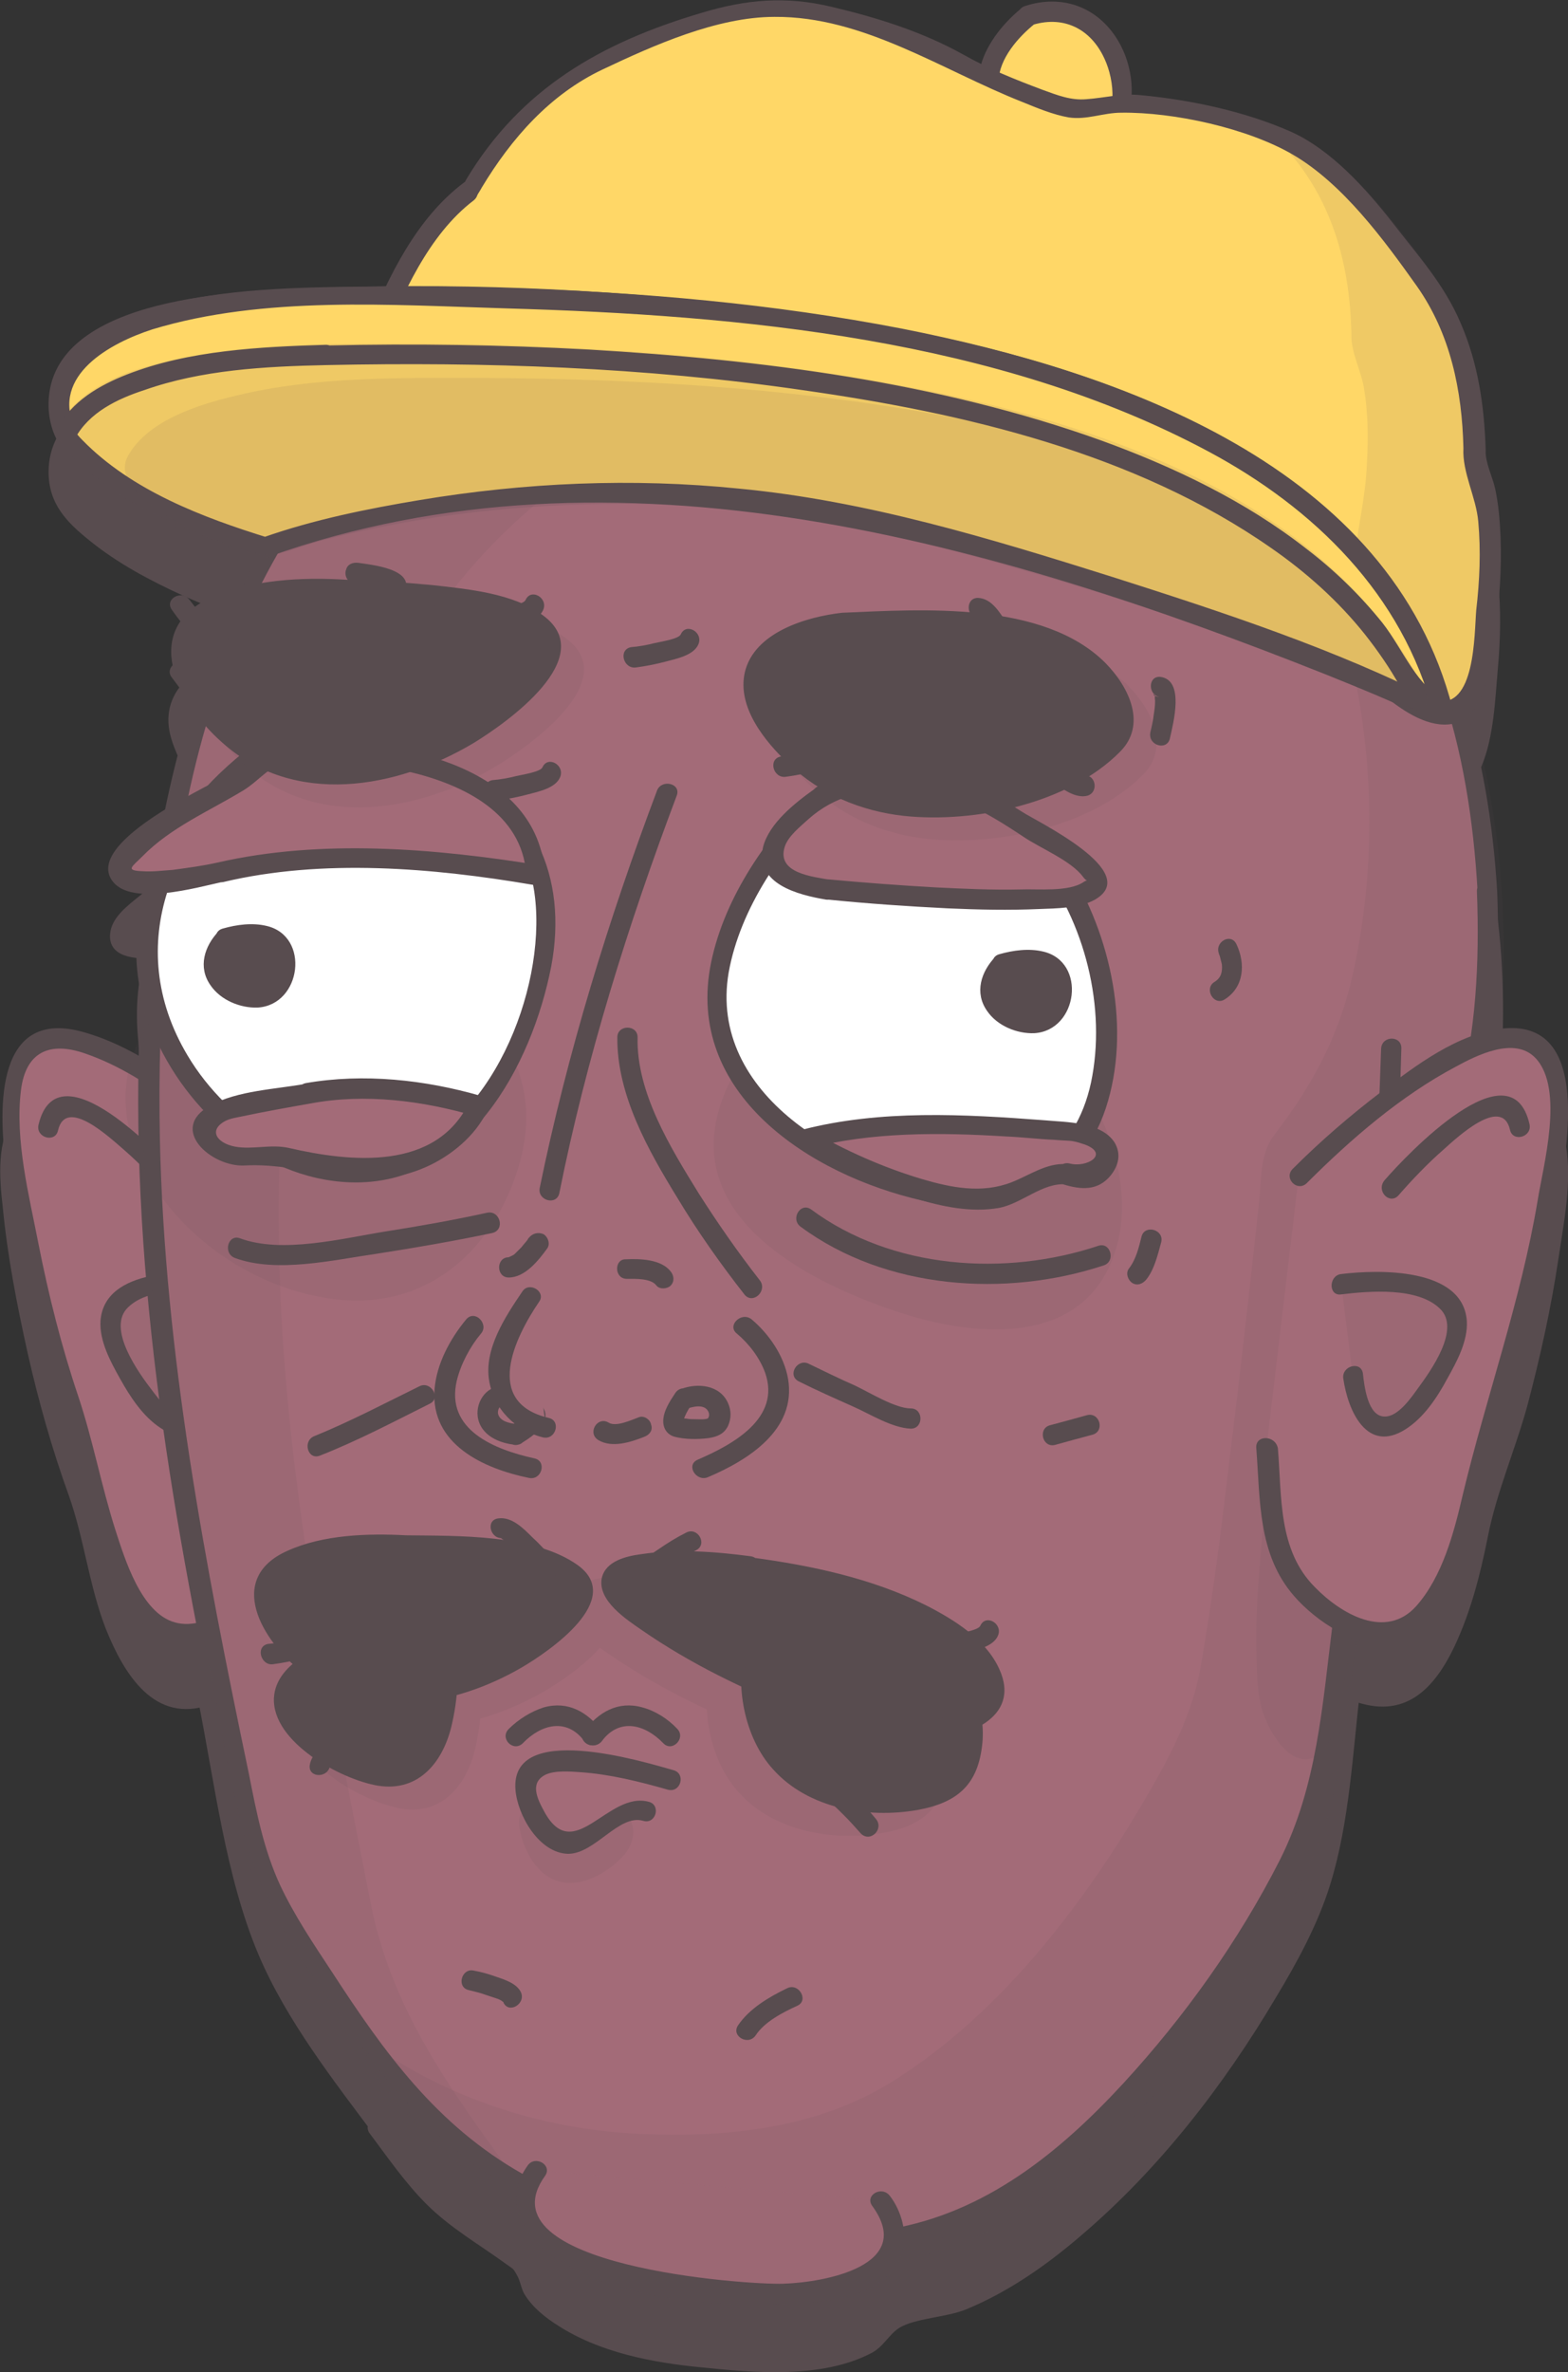 <?xml version="1.0" encoding="utf-8"?>
<!-- Generator: Adobe Illustrator 23.0.3, SVG Export Plug-In . SVG Version: 6.00 Build 0)  -->
<svg version="1.1" id="Layer_1" xmlns="http://www.w3.org/2000/svg" xmlns:xlink="http://www.w3.org/1999/xlink" x="0px" y="0px"
	 viewBox="0 0 232.4 351.5" style="enable-background:new 0 0 232.4 351.5;" xml:space="preserve">
<rect x="0" y="0" width="232.4" height="351.5" fill="#333333" stroke="none"/>
<style type="text/css">
	.st0{opacity:0.1;}
	.st1{enable-background:new    ;}
	.st2{fill:#584C4F;}
	.st3{opacity:0.1;enable-background:new    ;}
	.st4{fill:#A36B78;}
	.st5{fill:none;}
	.st6{fill:#FFFFFF;}
	.st7{fill:#FFD767;}
</style>
<g id="Layer_5" class="st0">
</g>
<g id="Layer_3" class="st0">
</g>
<g>
	<g class="st1">
		<path class="st2" d="M220.4,164.3c0.3-2,0.5-4.1,0.6-6.3c0.3-4.4,0.3-9.1,0.1-14c-0.2-4.4-0.7-8.9-1.4-13.5c-0.6-4-1.5-8-2.5-11.8
			c-0.3-1.1-0.7-2.3-1-3.4c0.4-0.3,0.8-0.6,1.2-1.1c0,0,0.1-0.1,0.1-0.2c0.1-0.2,0.3-0.4,0.4-0.6c0.2-0.3,0.4-0.6,0.6-1
			c0,0,2.8-12.8,2.1-24c-0.2-3.9-0.9-7.6-2.2-10.5c0-0.4,0-0.9,0-1.3c0,0,0,0,0-0.1l0,0l0,0l0,0c0-0.4,0-0.7,0-1.1
			c0-0.6,0-1.2-0.1-1.8c-0.3-5.3-1.3-9.9-2.8-13.8c-2-5.3-4.8-9.4-7.8-12.4c-1.8-2.5-3.6-4.8-5.5-6.9c-1.5-1.6-2.9-3.1-4.5-4.5
			c-1.5-1.3-3-2.5-4.5-3.6c-0.3-0.2-0.6-0.5-1-0.7c-1.2-0.8-3.6-1.7-6.5-2.6c-3-0.9-6.6-1.8-10-2.5c-3.8-0.8-7.3-1.3-9.5-1.3
			c0.7-6.9-4.7-16.1-14-12.8c0,0-5.2,4.2-5.8,9c-2.5-1.2-4.5-2.2-5-2.5c-1.7-1.2-5.5-2.8-9.9-4.2c-3.3-1.1-6.8-2.1-9.9-2.8
			c-3-0.7-5.6-1.1-7-1c-2.2,0.2-4.5,0.5-6.8,1c-4.6,1-9.3,2.7-14.3,5c-7,2-15.4,7-22.1,17.5c-0.5,0.9-1,1.7-1.5,2.5l0,0
			c0,0,0,0,0,0.1c-0.2,0.4-0.4,0.8-0.6,1.1c-4.5,3.3-8.4,9.6-11.4,15.7c-3.5,0-6.8,0.1-9.9,0.1c-24.9,0.6-34.5,5.7-37.8,10.7
			l-0.1,0.1C10,64.9,10,65,9.9,65.1c0,0.1-0.1,0.1-0.1,0.2s-0.1,0.1-0.1,0.2s-0.1,0.2-0.1,0.3c0,0.1-0.1,0.1-0.1,0.2
			c-0.1,0.1-0.1,0.2-0.2,0.3v0.1c-0.3,0.8-0.5,1.5-0.6,2.3l0,0c0,0.1,0,0.3,0,0.4l0,0c0,0.1,0,0.3,0,0.4c0,0,0,0,0,0.1s0,0.2,0,0.4
			c0,0,0,0,0,0.1s0,0.2,0,0.3v0.1c0,0.1,0,0.1,0,0.2c0.2,2.6,1.4,4.4,1.4,4.4s7.1,9.7,29.4,16l0,0h0.1c0,0,0,0,0.1,0
			c0,0,0.1,0,0.4-0.1c-1.4,2.5-2.8,5-4,7.7c-2.8,0.7-5.3,1.7-7.1,3.2l-2.1-2.2c0,0,0.8,1.1,1.8,2.4c-2.7,2.5-3.2,6.4,1.2,12.4
			c-1.7,5.5-3.1,11.2-4.2,16.9c-2.1,1.4-4.3,3-6.2,5c-3.7,3.7-0.3,4.4,3.9,4.3c-1.9,5.6-2.1,11.2-0.9,16.5c-0.1,2.4-0.3,4.7-0.3,7.1
			c-0.7,1.4-1.2,2.9-1.6,4.3c-1.6-1-3.2-1.9-4.8-2.6c-8.6-4.1-15.7-3.2-13.9,13.1c1.9,16.2,5.9,32.6,10.9,45.4
			c3,17.8,8.8,29.9,16.5,27.5c0.5-0.2,0.9-0.3,1.4-0.5c2.2,11,4.2,19.6,5.2,24.7c0.8,4.1,2,8.5,3.6,12.8
			c1.4,3.8,10.1,17.6,17.5,27.3c-0.4-0.3-0.7-0.5-1.1-0.8c3.8,5.2,7.5,9.7,9.8,11.7c3,2.6,6.3,4.9,9.8,7c0.8,0.5,1.6,0.9,2.4,1.4
			c-0.4,7.5,14,14.6,36.5,14.4c12.2-0.1,16.6-3.1,17.8-6.2c1.5-0.3,3.1-0.5,4.6-0.9c27.2-5.8,57.1-52.4,59.6-66.7
			c1.3-7.6,2.5-16,3.7-25.5c1,0.4,2,0.8,3.1,1.2c7.7,2.4,13.5-9.8,16.5-27.5c5-12.8,9-29.2,10.9-45.4
			C232.1,165.1,227.2,162.3,220.4,164.3z"/>
		<g>
			<path class="st2" d="M221.9,164.3c1.1-9.3,1.2-18.7,0.1-28c-0.5-4.4-1.2-8.8-2.1-13.1c-0.4-1.9-1.9-4.8-1.7-6.8
				c0.1-1.4,0.8-1.7,1.4-2.9c1.8-4.3,2-9.8,2.4-14.4c0.4-4.4,0.5-9,0-13.4c-0.3-3-2.1-6.5-2-9.4c0-0.7-0.7-1.6-1.5-1.5
				c-0.1,0-0.3,0-0.4,0.1c0.6,0.5,1.3,1,1.9,1.4c-0.2-7.1-1.3-14.1-4.4-20.5c-2.9-6.1-7.7-11.6-12.2-16.6
				c-3.9-4.3-8.4-8.6-13.9-10.7c-7.2-2.8-15.5-4.7-23.2-4.9c0.5,0.5,1,1,1.5,1.5c0.4-6.3-3.1-13.8-10-14.8
				c-6.7-1.1-11.5,4.6-12.7,10.7c0.7-0.3,1.5-0.6,2.2-0.9c-6.8-3.1-13-6.4-20.3-8.4c-8.3-2.3-15-2.6-23.3-0.2
				c-14.8,4.4-26.8,11.2-34.9,24.7c0.8-0.1,1.6-0.2,2.4-0.3l0,0c-0.7-0.6-1.9-0.6-2.4,0.3c-1.2,2.4-4.2,4.3-5.9,6.5
				c-1.9,2.5-3.5,7.7-6,9.3c-2.4,1.5-7.9,0.5-10.7,0.6c-3.9,0.1-7.7,0.4-11.6,0.8c-7.7,0.9-16.8,2.3-23,7.5c-2.7,2.3-4.4,5.4-4.4,9
				c0,4.8,2.7,7.5,6.2,10.3c4.1,3.3,8.8,5.8,13.6,8c3.3,1.5,6.8,2.8,10.3,3.8c0.6,0.2,1.3,0.4,2,0.5c0.6,0.1,0.8-0.4-0.1,0
				c0.3-0.1,0.9,0,1.2-0.1c-0.6-0.7-1.1-1.5-1.7-2.2c-1.3,2.3-2.5,6-4.8,7.4c-1.8,1.1-4,1.5-5.8,2.9c0.6,0.1,1.2,0.2,1.8,0.2
				c-0.7-0.7-1.4-1.4-2.1-2.2c-1.2-1.2-3.4,0.4-2.4,1.8c0.6,0.8,1.2,1.6,1.8,2.4c0.1-0.6,0.2-1.2,0.2-1.8c-2.3,2.4-3,5.3-2,8.6
				c0.9,3,2.4,4.6,1.9,7.8c-0.6,3.5-1.6,7.6-2.7,11c-1.3,4-8.2,5.9-8.3,10.4c0,3.5,4.5,3.4,7,3.3c-0.5-0.6-1-1.3-1.4-1.9
				c-1.5,4.8-1.9,9.2-1.4,14.2s-0.1,8.9-1.4,13.6c0.7-0.3,1.5-0.6,2.2-0.9c-5.1-3.1-14.6-8.4-19.2-1.7c-2.6,3.8-2.2,9.2-1.7,13.5
				c0.7,7.3,2.1,14.5,3.7,21.7c1.6,7.1,3.6,14.2,6.1,21.1c2.3,6.5,3,13.4,5.5,19.8c2.7,6.7,7.2,14.1,15.4,11.2
				c-0.6-0.3-1.2-0.7-1.8-1c2.5,12.4,4.1,26.4,9,38c4.1,9.7,11.2,18.8,17.5,27.2c0.7-0.7,1.4-1.4,2.1-2.1c-0.4-0.3-0.7-0.5-1.1-0.8
				c-1.2-0.8-2.9,0.8-2.1,2.1c2.7,3.6,5.3,7.4,8.5,10.6c3.5,3.5,7.7,5.9,11.7,8.8c1.2,0.9,1.1,0.6,1.7,1.7c0.5,0.8,0.6,1.9,1.1,2.8
				c1.2,2,3.1,3.5,5,4.7c6.2,4,14,5.5,21.3,6.2c7.8,0.8,17.8,1.7,25.1-2.1c1.8-0.9,2.6-2.7,4.1-3.7c2.3-1.5,7.1-1.6,10-2.8
				c6.3-2.6,12-6.6,17.1-11c11.5-9.8,21.1-22.2,28.8-35.2c3.2-5.3,6.3-11,8.1-16.9c2.8-9.1,3.3-19.4,4.4-28.8
				c-0.6,0.5-1.3,1-1.9,1.4c7.8,3.3,12.5-0.6,15.9-7.8c2.4-5.1,3.8-10.6,4.9-16.1c1.3-6.7,4.1-13,5.9-19.6
				c1.9-7.2,3.5-14.4,4.6-21.8c0.8-5.4,2-11.2,1.1-16.6c-1.1-6.5-5.8-8.9-11.9-7.3c-1.9,0.5-1.1,3.4,0.8,2.9
				c8.8-2.3,8.8,6.7,8.1,13.1c-1.1,10.9-3.5,21.8-6.5,32.3c-1.3,4.3-3.1,8.4-4.3,12.7c-1.3,4.5-1.7,9.1-3.2,13.5
				c-1.2,3.6-2.7,7.6-5.2,10.5c-2.9,3.3-5.6,2.8-9.3,1.2c-1-0.4-1.8,0.6-1.9,1.4c-1.5,11.8-2,24.3-7.2,35.1
				c-4.9,10.2-11.4,19.7-18.5,28.4c-7.5,9-16.1,17.8-26.5,23.5c-2.4,1.3-4.9,2.4-7.5,3.2c-2.2,0.7-5.9,0.5-7.7,1.9
				c-1.1,0.9-1.5,2.4-2.9,3.2c-2.9,1.8-6.9,2.2-10.2,2.4c-8.6,0.6-17.7-0.2-26-2.7c-4.4-1.4-12.6-4.3-12.6-10.1c0-0.5-0.3-1-0.7-1.3
				c-9-5.1-15.4-11.3-21.5-19.6c-0.7,0.7-1.4,1.4-2.1,2.1c0.4,0.3,0.7,0.5,1.1,0.8c1.2,0.8,3-0.8,2.1-2.1
				c-6.2-8.3-13.2-17.3-17.4-27c-2.5-5.8-3.5-12.1-4.8-18.2c-1.4-6.4-2.8-12.9-4-19.3c-0.2-0.8-1.1-1.3-1.8-1
				c-8.3,2.9-11.7-8.5-13.5-14.6c-1.4-4.8-2-9.7-3.7-14.4c-1.9-5.2-3.5-10.4-4.8-15.8c-2.6-10.3-6-22.3-5.1-32.9
				c0.9-10.8,10.5-6.2,16.6-2.5c0.8,0.5,2,0,2.2-0.9c1.1-4.1,2.2-7.3,2-11.8c-0.3-5.8-0.9-10.3,0.9-16.1c0.3-0.9-0.5-1.9-1.4-1.9
				c-3.3,0.1-4-0.1-1.7-2.8c1.3-1.5,4-2.2,5-3.8c1.5-2.5,1.6-6.4,2.3-9.2c0.6-2.4,2.9-6.7,2.3-9.2c-0.4-1.8-2.3-3.4-2.9-5.3
				c-0.6-2.2-0.3-4,1.3-5.6c0.4-0.4,0.6-1.3,0.2-1.8c-0.6-0.8-1.2-1.6-1.8-2.4c-0.8,0.6-1.6,1.2-2.4,1.8c0.7,0.7,1.4,1.4,2.1,2.2
				c0.4,0.4,1.3,0.6,1.8,0.2c2.2-1.6,5.6-1.7,7.4-3.4c1.7-1.6,3.1-5.9,4.3-8c0.6-1.1-0.4-2.6-1.7-2.2c0.4-0.1,0.5,0.2-0.1,0
				c-1.3-0.3-2.6-0.8-3.9-1.3c-3.5-1.2-6.9-2.5-10.2-4.1c-3.8-1.9-7.5-4-10.7-6.7c-3-2.5-5-4.6-4.4-8.7c0.8-5.1,6.4-7.9,10.7-9.4
				c11.7-4.1,24.8-3.8,37-3.9c0.5,0,1.1-0.3,1.3-0.7c1.9-3.9,4-7.8,6.8-11.2c1.7-2,4.1-3.4,5.2-5.7c-0.8,0.1-1.6,0.2-2.4,0.3l0,0
				c0.7,0.6,1.8,0.6,2.4-0.3c7.7-12.9,19.1-19.2,33.1-23.3c8.1-2.4,14.6-1.9,22.6,0.4c6.7,1.9,12.5,5,18.7,7.8
				c0.8,0.4,2,0.1,2.2-0.9c0.9-4.5,4.2-9.2,9.2-8.5c5.5,0.8,7.9,6.9,7.6,11.8c0,0.8,0.7,1.5,1.5,1.5c6.7,0.2,13.6,2,20,4
				c6.1,2,10.7,6,14.9,10.8c3.8,4.3,8.3,9.5,11,14.6c3.3,6.3,4.6,13.3,4.7,20.4c0,1,0.9,1.6,1.9,1.4c-0.1,0-0.3,0-0.4,0.1
				c-0.5-0.5-1-1-1.5-1.5c-0.1,2.6,1.3,4.9,1.7,7.4c0.8,4.5,0.7,9.2,0.4,13.7c-0.3,4.9,0.1,12.9-3.9,16.5c-0.4,0.3-0.5,1-0.4,1.5
				c4.8,15.7,6.2,32.5,4.2,48.7C218.7,166.2,221.7,166.2,221.9,164.3z"/>
		</g>
	</g>
	<g>
		<g>
			<g>
				<g class="st3">
					<path class="st2" d="M34.7,206.9C38.5,210,43,218,43,218l1.7,24.5l-0.3,7.2c0,0,0,0.4-0.1,1c-0.3,2-1.3,6.3-4.9,8.2
						c-2.7,1.5-4.7-5.9-5.7-16.6c-1.7-7.7-3.1-17.7-3.8-27.4C29.2,205,31.7,204.5,34.7,206.9z"/>
					<g>
						<path class="st2" d="M33.6,208c2.2,2,4,4.4,5.7,6.9c0.6,0.8,1.1,1.7,1.6,2.6c0.2,0.3,1,2,0.6,0.6c0.6,2.1,0.3,4.7,0.5,6.9
							c0.4,5.9,1.2,11.8,1.2,17.7c0,2.7,0,5.7-0.5,8.4c-0.3,1.6-0.8,3.1-1.8,4.4c-1.6,2.1-1.7,2.3-3.1,0.5c-1.5-1.9-1.7-6.5-2.1-8.7
							c-1-7.2-2.4-14.3-3.3-21.4c-0.4-3.6-0.8-7.3-1-10.9C31.3,213.5,30.5,205.6,33.6,208c1.5,1.2,3.6-0.9,2.1-2.1
							c-9.3-7.2-7.2,11.5-6.8,15.4c0.8,8,2.5,15.8,3.5,23.8c0.6,4.1,0.6,11.5,4.1,14.6c5.8,5.2,9.2-8.3,9.4-12.1
							c0.3-6.8-0.3-13.5-0.8-20.2c-0.2-2.9,0.2-6.7-0.7-9.5c-1.2-4.2-5.5-9.1-8.7-12C34.3,204.6,32.2,206.7,33.6,208z"/>
					</g>
				</g>
				<g>
					<path class="st4" d="M44.6,214.6l-1,12c0,0-0.1,0.6-0.3,1.7c-0.8,3.2-3.8,10.4-14.1,13.6c-7.7,2.4-13.5-9.8-16.5-27.5
						c-5-12.8-9-29.2-10.9-45.4c-1.9-16.3,5.3-17.2,13.9-13.1c10.9,5.2,24.1,18.3,24.1,18.3"/>
					<g>
						<path class="st2" d="M43.1,214.6c-0.5,5.6,0,12.2-2.9,17.3c-2.4,4.1-9.1,10-14.3,8.5c-5-1.4-7.4-9.4-8.8-13.7
							c-2.1-6.6-3.3-13.2-5.5-19.8c-2.5-7.4-4.4-15-5.9-22.6c-1.4-7.2-3.5-15.3-2.6-22.7c0.7-5.8,4.3-7.3,9.5-5.5
							c9.9,3.4,18.8,11.8,26.2,19.1c1.4,1.4,3.5-0.8,2.1-2.1c-7.8-7.7-17.6-17-28.3-20.1c-13.2-3.9-12.9,10.9-11.7,19.9
							c1.3,9.8,3.4,19.6,6.2,29.1c1.3,4.6,3.3,9,4.5,13.6c1.1,4.5,1.8,9,3.3,13.3c1.6,4.8,4,10.9,8.7,13.6
							c4.7,2.7,10.5-0.4,14.3-3.4c8-6.3,7.6-15.3,8.4-24.5C46.3,212.6,43.3,212.6,43.1,214.6L43.1,214.6z"/>
					</g>
				</g>
				<g id="XMLID_1225_">
					<path class="st4" d="M26.2,176.1c0,0-16.9-19.6-18.9-9"/>
					<g>
						<path class="st2" d="M27.2,175c-3.3-3.8-18.7-20.2-21.5-8.3c-0.4,1.9,2.5,2.7,2.9,0.8c1.2-5.1,7.8,1.2,9.8,2.9
							c2.4,2.1,4.6,4.4,6.7,6.8C26.4,178.6,28.5,176.5,27.2,175L27.2,175z"/>
					</g>
				</g>
				<g id="XMLID_1224_">
					<path class="st4" d="M33.6,190.3c0,0-21.2-2.5-16.5,8.9s13,18.3,14.8,4.7"/>
					<g>
						<path class="st2" d="M33.6,188.8c-5.6-0.6-18.1-1-18.7,6.9c-0.2,3,1.5,6.1,2.9,8.6c1.5,2.7,3.4,5.6,6,7.3
							c5.8,3.9,8.7-2.4,9.5-7.4c0.3-1.9-2.6-2.7-2.9-0.8c-0.3,1.7-0.7,6.2-3.1,6.4c-1.9,0.1-3.7-2.4-4.7-3.7
							c-2-2.6-6.9-9.3-3.6-12.4c3.3-3.2,10.4-2.5,14.6-2.1C35.5,192.1,35.5,189.1,33.6,188.8L33.6,188.8z"/>
					</g>
				</g>
				<g id="XMLID_1223_" class="st0">
					<path class="st2" d="M33.6,190.3c0,0-21.2-2.5-16.5,8.9s13,18.3,14.8,4.7"/>
					<g>
						<path class="st2" d="M33.6,188.8c-5.6-0.6-18.1-1-18.7,6.9c-0.2,3,1.5,6.1,2.9,8.6c1.5,2.7,3.4,5.6,6,7.3
							c5.8,3.9,8.7-2.4,9.5-7.4c0.3-1.9-2.6-2.7-2.9-0.8c-0.3,1.7-0.7,6.2-3.1,6.4c-1.9,0.1-3.7-2.4-4.7-3.7
							c-2-2.6-6.9-9.3-3.6-12.4c3.3-3.2,10.4-2.5,14.6-2.1C35.5,192.1,35.5,189.1,33.6,188.8L33.6,188.8z"/>
					</g>
				</g>
			</g>
			<g>
				<path class="st4" d="M220.4,132.1c-0.2-4.4-0.7-8.9-1.4-13.5c-0.6-4-1.5-8-2.5-11.8c-2-7.4-5-14.5-8.9-21.1
					c-2-3.4-4.4-6.8-7-10.1c-2-2.6-4.1-5-6.4-7.3c-0.1-0.1-0.3-0.2-0.4-0.3l-0.2-0.2c-2.7-2.7-5.7-5.3-9.2-8.1
					c-3.4-2.7-7-5.2-10.6-7.4c-6.7-4-14.1-7.4-22.2-10c-3.7-1.2-7.7-2.3-12.2-3.4c-2.5-0.6-4.5-1-6.3-1.3c-1.5-0.3-3-0.5-4.5-0.7
					c-8.2-2-13.5-2.4-13.5-2.4C-19.2,51.1,29.2,232.3,35.8,266c0.8,4.1,2,8.5,3.6,12.8c2,5.4,18.8,30.9,25.4,36.5
					c3,2.6,6.3,4.9,9.8,7c14.1,8.5,32.1,13,53.8,10c2.4-0.3,4.9-0.8,7.4-1.3c27.2-5.8,57.1-52.4,59.6-66.7
					c3.3-19.4,5.9-44.9,9.8-78.4c0.3-0.5,0.7-0.9,1-1.4c0.6-0.8,1.3-1.6,1.9-2.5c1.3-1.8,2.3-3.3,3-4.7c1.1-1.6,2-2.9,2.7-4.3
					c1.1-2,1.9-4.2,2.6-6.3s1.3-4.2,1.8-6.6c1-4.4,1.6-8.9,2-14C220.6,141.8,220.6,137,220.4,132.1z"/>
				<g>
					<path class="st2" d="M221.9,132.1c-1.2-20.3-6.6-39.9-19.1-56.2c-11.4-14.9-27.4-26.3-44.8-33c-9-3.5-18.3-5.7-27.8-7.3
						c-6.5-1.1-12.4-3-19-2.1c-12.3,1.8-24.4,5.3-35.4,11c-39.2,20.2-53,63.9-55,105.3c-1.8,36.6,4.3,72.9,11.9,108.5
						c1.8,8.2,3,16.9,7,24.3c5.9,10.9,13.3,22.1,21.7,31.3c10.3,11.3,26.9,18,41.8,20.1c15.6,2.2,33.6,1.1,47.3-7.6
						c12.1-7.7,21.8-18.9,30.1-30.3c6.4-8.9,13.6-19.3,16.2-30.2c3.6-15.3,4.6-31.7,6.3-47.3c0.5-4.6,1-9.2,1.6-13.8
						c0.7-5.8,0.3-13.3,2.8-18.6c1.8-3.8,4.9-7.3,7.1-10.9c2.5-4.2,4-9,5.1-13.7C221.8,151.9,222.3,142,221.9,132.1
						c-0.1-1.9-3.1-1.9-3,0c0.4,10.4-0.1,21-2.9,31.1c-1.3,5-3.4,9.1-6.1,13.4c-1.8,2.9-5.1,6-6.1,9.1c-1.5,4.2-1.1,10-1.6,14.5
						c-0.6,5-1.1,10-1.7,15c-1,8.5-1.9,17-3,25.5c-1.5,12-2.3,24-7.8,34.9c-6.1,12-14.1,23.2-23.2,33.1
						c-9.5,10.3-20.5,19.2-34.6,21.6c-18.6,3.2-38,1.2-54.5-8.2c-12.7-7.2-20.4-17.9-28.2-29.9c-2.7-4.1-5.6-8.4-7.7-12.9
						c-2.4-5.2-3.5-10.8-4.6-16.4c-6.5-31.1-12.5-62.2-13.2-94C22.9,130,29.2,85.5,60.3,58.6c8.1-7,17.6-12.4,27.6-16.2
						c10.5-3.9,22.7-7.7,33.8-5.6c19.4,3.6,38.6,7.9,55.3,19.1c16.5,11,29.7,26.5,36.3,45.3c3.5,9.9,5.1,20.4,5.7,30.9
						C219,134.1,222,134.1,221.9,132.1z"/>
				</g>
			</g>
			<g>
				<line class="st5" x1="206.2" y1="155.4" x2="205.1" y2="187.8"/>
				<g>
					<path class="st2" d="M204.7,155.4c-0.4,10.8-0.8,21.6-1.1,32.4c-0.1,1.9,2.9,1.9,3,0c0.4-10.8,0.8-21.6,1.1-32.4
						C207.8,153.4,204.8,153.4,204.7,155.4L204.7,155.4z"/>
				</g>
			</g>
			<g class="st0">
				<path class="st2" d="M221.2,133.9c-0.2-4.4-0.7-8.9-1.4-13.5c-0.6-4-1.5-8-2.5-11.8c-2-7.4-5-14.5-8.9-21.1
					c-2-3.4-4.4-6.8-7-10.1c-2-2.6-4.1-5-6.4-7.3c-0.1-0.1-0.3-0.2-0.4-0.3l-0.2-0.2c-2.7-2.7-5.7-5.3-9.1-8.1
					c2.2,2.9,4.3,5.9,6.1,8.9c3.9,6.6,6.8,13.7,8.9,21.1c1.1,3.9,1.9,7.9,2.5,11.8c0.7,4.6,1.2,9.1,1.4,13.5c0.2,4.9,0.2,9.6-0.1,14
					c-0.4,5.1-1,9.7-2,14c-0.5,2.4-1.1,4.6-1.8,6.6c-0.7,2-1.4,4.2-2.6,6.3c-0.7,1.3-1.6,2.7-2.7,4.3c-0.8,1.5-1.7,2.9-3,4.7
					c-0.6,0.8-1.3,1.7-1.9,2.5c-0.4,0.4-0.7,0.9-1,1.4c-3.8,33.5-6.4,58.9-9.8,78.4c-2.4,14.3-32.4,60.9-59.6,66.7
					c-2.5,0.5-5,1-7.4,1.3c-21.7,3.1-39.6-1.4-53.8-10c-0.9-0.5-1.7-1.1-2.6-1.7c3.8,5.2,7.5,9.7,9.8,11.7c3,2.6,6.3,4.9,9.8,7
					c14.1,8.5,32.1,13,53.8,10c2.4-0.3,4.9-0.8,7.4-1.3c27.2-5.8,57.1-52.4,59.6-66.7c3.3-19.4,5.9-44.9,9.8-78.4
					c0.3-0.5,0.7-0.9,1-1.4c0.6-0.8,1.3-1.6,1.9-2.5c1.3-1.8,2.3-3.3,3-4.7c1.1-1.6,2-2.9,2.7-4.3c1.1-2,1.9-4.2,2.6-6.3
					s1.3-4.2,1.8-6.6c1-4.4,1.6-8.9,2-14C221.4,143.6,221.4,138.8,221.2,133.9z"/>
				<g>
					<path class="st2" d="M222.7,133.9c-0.8-14.7-3.8-29.4-10.5-42.6C206,79,197,68.9,186.3,60.3c-1.2-1-3.5,0.3-2.4,1.8
						c17.3,22.8,22.8,54.6,16.6,82.3c-1.5,6.6-3.9,12.2-7.5,17.9c-1.3,2.1-2.8,4.1-4.3,6.1c-2,2.8-1.7,6.4-2.1,9.9
						c-1.4,12.8-2.8,25.5-4.4,38.2c-1.2,10.3-2.5,20.6-4.3,30.8c-1.2,6.6-4.3,12.6-7.6,18.3c-9.4,16.3-22.1,33-38.3,43
						c-11,6.8-24.4,8.2-37.1,7.6c-13.6-0.6-27-4.7-38.4-12.3c-1.2-0.8-2.9,0.8-2.1,2.1c7.1,9.7,14.8,16.9,25.7,22.3
						c9.7,4.8,20.3,7.4,31,8c10.8,0.6,23.1-0.2,33.1-4.6c8.1-3.6,15.1-9.4,21.4-15.6c12.1-12,23.1-26.9,29.7-42.7
						c2.9-6.9,3.5-14.5,4.6-21.9c1.5-11,2.8-22.1,4.1-33.1c0.9-7.7,1.7-15.4,2.6-23.2c0.5-4.4,1.1-7.1,3.6-10.8c2-2.9,4.1-5.9,5.8-9
						C222.6,163.3,223.3,147.5,222.7,133.9c-0.1-1.9-3.1-1.9-3,0c0.5,12.7,0,26.9-5.4,38.6c-1.1,2.4-2.7,4.7-4.1,6.9
						c-1.4,2.3-3.7,4.4-4.8,6.8c-2.2,4.6-1.9,11.5-2.4,16.6c-2.3,20.8-3.8,42.2-8,62.8c-2.8,13.8-13.1,27.3-21.7,37.9
						c-5.9,7.2-12.5,14.1-20.1,19.6c-8.1,5.9-16.5,8.6-26.5,9.7c-12.8,1.5-25.9,0.3-38-4.2c-5.9-2.2-11.5-5.2-16.7-8.8
						c-6.1-4.3-10.3-9.4-14.7-15.4c-0.7,0.7-1.4,1.4-2.1,2.1c9.5,6.4,20.6,10.4,31.9,12c12.1,1.7,26.3,1.4,37.9-3
						c18.1-6.8,32.1-24,42.5-39.6c4.6-6.8,8.9-14.1,11.8-21.8c2.8-7.5,3.2-16.1,4.3-24.1c1.7-13,3.2-26,4.6-39
						c0.8-7,0.2-16.4,4.1-22.4c3.6-5.5,7.3-10.5,9.4-16.9c9.6-29.6,3.6-66.5-15.2-91.3c-0.8,0.6-1.6,1.2-2.4,1.8
						c10,8.1,18.5,17.4,24.6,28.8c7,13.2,10,27.8,10.9,42.6C219.8,135.8,222.8,135.9,222.7,133.9z"/>
				</g>
			</g>
			<g class="st0">
				<path class="st2" d="M53.7,283.2C47.1,249.5-1.3,68.3,133,51.6c0,0,5.4,0.4,13.5,2.4c1.5,0.2,3,0.4,4.5,0.7
					c1.8,0.3,3.9,0.8,6.3,1.3c4.5,1.1,8.4,2.2,12.2,3.4c8,2.6,15.5,6,22.2,10c3.6,2.2,7.1,4.6,10.6,7.4c0,0,0.1,0,0.1,0.1
					c-0.3-0.4-0.6-0.8-0.9-1.1c-2-2.6-4.1-5-6.4-7.3c-0.1-0.1-0.3-0.2-0.4-0.3l-0.2-0.2c-2.7-2.7-5.7-5.3-9.2-8.1
					c-3.4-2.7-7-5.2-10.6-7.4c-6.7-4-14.1-7.4-22.2-10c-3.7-1.2-7.7-2.3-12.2-3.4c-2.5-0.6-4.5-1-6.3-1.3c-1.5-0.3-3-0.5-4.5-0.7
					c-8.2-2-13.5-2.4-13.5-2.4C-18.3,51.3,30.1,232.5,36.7,266.3c0.8,4.1,2,8.5,3.6,12.8c2,5.4,18.8,30.9,25.4,36.5
					c2.3,1.9,4.7,3.7,7.3,5.3c-6.9-9.5-14.3-21.3-15.6-24.8C55.7,291.6,54.5,287.3,53.7,283.2z"/>
				<g>
					<path class="st2" d="M55.1,282.8c-6.7-34-13.8-67.7-13.8-102.6c-0.1-43.9,11-93.3,53-115.5c6.3-3.3,12.9-5.9,19.7-7.8
						c6.3-1.8,13.9-4.1,20.4-3.6c5.2,0.4,10.3,1.9,15.4,2.8c6,1,11.9,2.5,17.6,4.3c12.1,3.8,23.8,9.5,33.7,17.5
						c1.2,1,3.5-0.4,2.4-1.8c-15.7-20.3-38.2-32.7-62.9-38.5c-5.8-1.4-11.7-2.4-17.5-3.4c-3-0.5-5.9-1.1-8.8-0.8
						c-8.3,0.8-16.8,3-24.7,5.7C63,48.4,43.2,68.3,32.7,94.2c-10.4,25.5-12.4,54-11.2,81.3c1,24.2,4.7,48.2,9.6,71.8
						c2.2,10.7,3.7,22.9,8,32.8c3.4,7.7,8.8,15,13.6,21.8c5.7,8,11.2,14.6,19.5,20.2c1.2,0.8,2.9-0.8,2.1-2.1
						C65.8,308.3,58.1,297.1,55.1,282.8c-0.4-1.9-3.3-1.1-2.9,0.8c3,14.6,10.8,26,19.4,37.9c0.7-0.7,1.4-1.4,2.1-2.1
						c-7.8-5.3-13-11.5-18.4-19.1c-4.5-6.3-9.1-12.9-12.6-19.8c-4.4-8.4-5.5-19.1-7.5-28.4c-4.5-21.3-8.2-42.7-9.9-64.4
						c-4-50.1,1.7-113,51.1-139.7c7.3-4,15.1-6.9,23.2-9c4.6-1.2,9.2-2.1,13.8-2.8s9.3,0.6,13.8,1.6c14.1,3.1,27.7,5.7,40.7,12.3
						c12.7,6.5,24.3,15.9,33.1,27.3c0.8-0.6,1.6-1.2,2.4-1.8c-17.2-13.8-37.2-19.1-58.3-23.5c-6.9-1.4-12-2.2-18.9-1
						s-13.8,2.9-20.4,5.3C83.9,64.3,66,79.6,55,100.1C33.5,140,36.2,189.9,42.6,233.3c2.5,16.9,6.3,33.5,9.6,50.2
						C52.6,285.5,55.5,284.7,55.1,282.8z"/>
				</g>
			</g>
			<g id="XMLID_1220_">
				<path class="st4" d="M130.6,326.1c0,0,10.1,13.6-16.2,13.8s-41.7-9.6-34.9-18.3"/>
				<g>
					<path class="st2" d="M129.3,326.9c6.4,8.8-7,11.3-13.2,11.5c-5.4,0.2-45-2.6-35.3-16c1.1-1.6-1.5-3.1-2.6-1.5
						c-3.8,5.3-0.6,10.6,4.3,13.8c9.5,6.1,22.7,7.1,33.6,6.7c5.8-0.2,15.8-0.8,17.7-7.8c0.7-2.7-0.2-6-1.9-8.2
						C130.7,323.8,128.1,325.3,129.3,326.9L129.3,326.9z"/>
				</g>
			</g>
			<g>
				<g id="XMLID_1219_">
					<line class="st5" x1="156" y1="212.6" x2="161.5" y2="211.2"/>
					<g>
						<path class="st2" d="M156.4,214.1c1.8-0.5,3.6-1,5.5-1.5s1.1-3.4-0.8-2.9c-1.8,0.5-3.6,1-5.5,1.5
							C153.8,211.7,154.5,214.6,156.4,214.1L156.4,214.1z"/>
					</g>
				</g>
				<g id="XMLID_1218_">
					<path class="st4" d="M111.6,190.7c0,0-19.2-23.8-18.5-37.1"/>
					<g>
						<path class="st2" d="M112.6,189.7c-3.2-4.1-6.2-8.4-9-12.8c-4.2-6.8-9.3-15-9.1-23.2c0-1.9-3-1.9-3,0
							c-0.1,8.5,4.6,16.8,8.9,23.8c3,5,6.4,9.8,10,14.4C111.7,193.3,113.8,191.2,112.6,189.7L112.6,189.7z"/>
					</g>
				</g>
				<g id="XMLID_1211_">
					<g id="XMLID_1217_">
						<path class="st4" d="M70.2,196.6c0,0-14.1,16.5,8.6,21.1"/>
						<g>
							<path class="st2" d="M69.1,195.5c-2.4,2.9-4.4,6.6-4.7,10.4c-0.6,8.1,7.2,11.7,14,13.1c1.9,0.4,2.7-2.5,0.8-2.9
								c-5.9-1.3-13.2-4.2-11.5-11.5c0.6-2.5,2-5.1,3.6-7C72.5,196.2,70.4,194,69.1,195.5L69.1,195.5z"/>
						</g>
					</g>
					<g id="XMLID_1216_">
						<path class="st4" d="M110.3,196.6c0,0,15,12.5-6.1,21.1"/>
						<g>
							<path class="st2" d="M109.2,197.6c1.8,1.5,3.4,3.6,4.2,5.8c2.4,6.8-4.9,10.7-10,12.9c-1.8,0.8-0.2,3.3,1.5,2.6
								c5.9-2.5,13.2-7,11.9-14.6c-0.6-3.4-2.8-6.6-5.4-8.8C109.9,194.3,107.7,196.4,109.2,197.6L109.2,197.6z"/>
						</g>
					</g>
					<g id="XMLID_1215_">
						<path class="st4" d="M76.5,212.5c-4.3-0.2-5.3-3.6-3-5.4c0.8-0.7,3.2,0.5,5.5,1.8C80.8,210,76.5,212.5,76.5,212.5z"/>
						<g>
							<path class="st2" d="M76.5,211c-1-0.1-2.5-0.4-2.7-1.6c0-0.2,0-0.5,0.2-0.8s0.4-0.2,0.1-0.2c0.4,0,0.8,0.2,1.1,0.3
								s3,1.4,3,1.5s-0.4-0.9-0.3-0.8c0,0-0.3,0.4-0.4,0.5c-0.5,0.5-1.2,1-1.8,1.4c-1.7,1-0.2,3.6,1.5,2.6c1.3-0.8,3-1.9,3.5-3.4
								c0.4-1.1-0.1-2.1-1-2.8c-1.4-0.9-3.2-1.9-4.8-2.2c-2.5-0.5-4.4,2-4.1,4.4c0.4,2.8,3.2,4,5.7,4.2
								C78.4,214.1,78.4,211.1,76.5,211z"/>
						</g>
					</g>
					<g id="XMLID_1214_">
						<path class="st4" d="M92.9,188c0,0,4.5-0.1,5.5,1.4"/>
						<g>
							<path class="st2" d="M92.9,189.5c1.3,0,3.6-0.1,4.4,1c0.5,0.6,1.6,0.5,2.1,0c0.6-0.6,0.5-1.5,0-2.1c-1.4-1.8-4.5-1.9-6.6-1.8
								C91,186.5,91,189.5,92.9,189.5L92.9,189.5z"/>
						</g>
					</g>
					<g id="XMLID_1213_">
						<path class="st4" d="M79.7,184.2c0,0-2.6,3.6-4.4,3.6"/>
						<g>
							<path class="st2" d="M78.4,183.4l-0.1,0.1c0,0.1-0.1,0.1-0.1,0.2c-0.1,0.2,0.2-0.2,0,0c-0.3,0.4-0.6,0.7-0.9,1.1
								c-0.3,0.3-0.7,0.7-1,1c-0.2,0.2-0.5,0.3-0.7,0.4c-0.1,0.1-0.1,0-0.2,0.1c-1.9,0-1.9,3,0,3c2.4,0,4.4-2.5,5.7-4.3
								c0.5-0.7,0.1-1.7-0.5-2.1C79.7,182.5,78.9,182.8,78.4,183.4L78.4,183.4z"/>
						</g>
					</g>
					<g id="XMLID_1212_">
						<path class="st4" d="M101.2,207.4c4-1.5,6.3,1.2,5,3.7c-0.5,0.9-3.1,0.9-5.8,0.6C98.3,211.4,101.2,207.4,101.2,207.4z"/>
						<g>
							<path class="st2" d="M101.6,208.8c0.9-0.3,2.8-0.9,3.4,0.4c0.1,0.2,0.1,0.4,0.1,0.5c0,0.4-0.4,0.6,0,0.4
								c-0.5,0.3-1.4,0.2-2,0.2c-0.5,0-0.9,0-1.4-0.1c-0.3,0-0.6,0-0.8-0.1c-0.3-0.1-0.3,0,0.1,0.1c0.3,0.5,0.1,0.4,0.3,0.3
								c0.1-0.1,0.1-0.4,0.2-0.6c0.3-0.7,0.7-1.4,1.2-2c1.1-1.6-1.5-3.1-2.6-1.5c-0.8,1.2-1.8,2.7-1.8,4.2c0,1.1,0.6,2,1.7,2.3
								c1.5,0.4,3.4,0.4,5,0.2c1.3-0.2,2.3-0.6,2.9-1.8c0.5-1.1,0.5-2.3,0-3.4c-1.2-2.7-4.5-3-6.9-2.1
								C99,206.6,99.7,209.5,101.6,208.8z"/>
						</g>
					</g>
				</g>
				<g id="XMLID_1210_">
					<path class="st4" d="M63,206.7c0,0-12.4,6.1-15.9,7.5"/>
					<g>
						<path class="st2" d="M62.2,205.4c-5.1,2.5-10.2,5.2-15.6,7.4c-1.8,0.7-1,3.6,0.8,2.9c5.6-2.2,10.9-5,16.3-7.7
							C65.4,207.2,63.9,204.6,62.2,205.4L62.2,205.4z"/>
					</g>
				</g>
				<g id="XMLID_1209_">
					<path class="st4" d="M119.1,203.4c0,0,14.4,6.9,15.8,6.7"/>
					<g>
						<path class="st2" d="M118.4,204.7c2.6,1.3,5.3,2.5,8,3.7c2.5,1.1,5.8,3.2,8.6,3.3c1.9,0,1.9-3,0-3c-2.3,0-6-2.3-8.3-3.4
							c-2.3-1-4.5-2.1-6.8-3.2C118.2,201.2,116.6,203.8,118.4,204.7L118.4,204.7z"/>
					</g>
				</g>
				<g id="XMLID_1135_">
					<g id="XMLID_1208_">
						<path class="st4" d="M98.9,117.5c0,0-12.1,32.3-17.4,58.9"/>
						<g>
							<path class="st2" d="M97.4,117.1C90.2,136.2,84.1,156,80,176c-0.4,1.9,2.5,2.7,2.9,0.8c4-20,10.2-39.8,17.4-58.9
								C101,116.1,98.1,115.4,97.4,117.1L97.4,117.1z"/>
						</g>
					</g>
					<g id="XMLID_1207_">
						<path class="st4" d="M78.6,192.2c-3.8,5.4-5.6,10-4.4,13.3c0.9,2.4,2.2,3.9,3.5,4.8c1.1,0.8,2.3,1.1,3.2,1.3"/>
						<g>
							<path class="st2" d="M77.4,191.4c-2.5,3.7-5.7,8.5-4.9,13.2c0.7,4.2,3.9,7.4,8,8.4c1.9,0.4,2.7-2.5,0.8-2.9
								c-9.7-2.3-5-11.9-1.4-17.2C81,191.4,78.4,189.8,77.4,191.4L77.4,191.4z"/>
						</g>
					</g>
					<g id="XMLID_1136_">
						<path class="st4" d="M95.1,211.5c0,0-4.1,1.7-5.6,0.7"/>
						<g>
							<path class="st2" d="M94.7,210c-1.1,0.4-3.4,1.5-4.5,0.8c-1.7-1-3.2,1.6-1.5,2.6c2,1.2,4.8,0.3,6.8-0.5c0.8-0.3,1.3-1,1-1.8
								C96.4,210.4,95.5,209.7,94.7,210L94.7,210z"/>
						</g>
					</g>
				</g>
			</g>
			<g>
				<g id="XMLID_1134_">
					<path class="st4" d="M69.9,293.4c0,0,5.7,1.2,6.1,2.5"/>
					<g>
						<path class="st2" d="M69.5,294.9c0.8,0.2,1.7,0.4,2.5,0.7c0.6,0.2,1.2,0.4,1.8,0.6c0.2,0.1,0.5,0.2,0.7,0.4
							c0.2,0.1,0.1,0,0.1,0.1c0.8,1.8,3.4,0.2,2.6-1.5c-0.6-1.3-2.5-1.9-3.7-2.3c-1.1-0.4-2.2-0.7-3.3-0.9
							C68.4,291.6,67.6,294.5,69.5,294.9L69.5,294.9z"/>
					</g>
				</g>
				<g id="XMLID_1133_">
					<path class="st4" d="M117.5,295.9c0,0-5.2,2.5-6.7,4.9"/>
					<g>
						<path class="st2" d="M116.7,294.6c-2.7,1.3-5.6,3-7.3,5.5c-1.1,1.6,1.5,3.1,2.6,1.5c1.3-2,4-3.4,6.2-4.4
							C119.9,296.4,118.4,293.8,116.7,294.6L116.7,294.6z"/>
					</g>
				</g>
				<g id="XMLID_1132_">
					<path class="st4" d="M76.4,257.2c0,0,6.6-7,11.5,0"/>
					<g>
						<path class="st2" d="M77.5,258.3c2.7-2.8,6.5-3.8,9.1-0.3c1.1,1.5,3.7,0,2.6-1.5c-2.1-2.8-5-4.5-8.6-3.5
							c-1.9,0.6-3.8,1.8-5.2,3.2C74,257.6,76.1,259.7,77.5,258.3L77.5,258.3z"/>
					</g>
				</g>
				<g id="XMLID_1131_">
					<path class="st4" d="M99.3,257.2c0,0-6.6-7-11.5,0"/>
					<g>
						<path class="st2" d="M100.4,256.2c-1.4-1.5-3.3-2.7-5.2-3.2c-3.6-1-6.5,0.7-8.6,3.5c-1.2,1.6,1.4,3,2.6,1.5
							c2.6-3.5,6.4-2.5,9.1,0.3C99.6,259.7,101.7,257.6,100.4,256.2L100.4,256.2z"/>
					</g>
				</g>
				<g class="st0">
					<path class="st2" d="M78.5,271c0,0,2.4,11.7,11.7,4C99.5,267.4,76.4,263.8,78.5,271z"/>
					<g>
						<path class="st2" d="M77.1,271.4c0.5,2.3,1.7,4.8,3.6,6.3c3.7,2.9,8.6,0.5,11.5-2.5c2.2-2.3,2.3-5.3-0.3-7.3
							c-2.5-1.9-6.1-2.5-9.2-2.3C79.5,265.9,76.1,267.7,77.1,271.4c0.5,1.9,3.4,1.1,2.9-0.8c-0.8-3.2,10.4-2.5,10.9,0.8
							c0.2,1.3-1.7,2.6-2.6,3.2c-1.5,1.1-3.6,2.2-5.4,1.1c-1.6-1-2.5-3.2-2.9-5.1C79.6,268.7,76.7,269.5,77.1,271.4z"/>
					</g>
				</g>
				<g id="XMLID_1130_">
					<path class="st4" d="M95.8,268.4c-5.4-2.1-11.6,12.6-17.3-1.1c-3.9-9.3,11.1-6.4,21-3.6"/>
					<g>
						<path class="st2" d="M96.2,267c-6.1-1.7-11.1,9.5-15.5,1.5c-1.1-2-2.2-4.3,0.1-5.5c1.4-0.7,3.7-0.5,5.2-0.4
							c4.4,0.3,8.8,1.4,13,2.6c1.9,0.5,2.7-2.4,0.8-2.9c-4.6-1.3-24.2-7.3-23.4,2.9c0.3,3.8,3.5,9.4,7.8,9.5c4,0,7.5-5.9,11.1-4.9
							C97.2,270.4,98,267.5,96.2,267L96.2,267z"/>
					</g>
				</g>
			</g>
			<g>
				<g class="st3">
					<path class="st2" d="M197.7,206.9c-3.8,3.1-8.3,11.1-8.3,11.1l-1.7,24.5l0.3,7.2c0,0,0,0.4,0.1,1c0.3,2,1.3,6.3,4.9,8.2
						c2.7,1.5,4.7-5.9,5.7-16.6c1.7-7.7,3.1-17.7,3.8-27.4C203.1,205,200.6,204.5,197.7,206.9z"/>
					<g>
						<path class="st2" d="M196.6,205.9c-3.1,2.8-7,7.3-8.5,11.3c-0.7,2-0.5,4.4-0.7,6.5c-0.5,6.7-1.3,13.5-1.2,20.2
							c0.1,3.2,0,6.8,1,9.9c0.9,2.6,3.6,7.6,7,6.8c3.6-0.8,4.3-7.5,4.8-10.1c1.3-7.3,2.5-14.6,3.5-21.9
							C203.1,225,207.6,197.4,196.6,205.9c-1.5,1.2,0.6,3.3,2.1,2.1c3-2.3,2.3,4.5,2.3,6c-0.2,3.9-0.6,7.9-1.1,11.8
							c-0.9,7.2-2.3,14.3-3.3,21.4c-0.4,2.7-0.8,5.6-1.8,8.1c-0.8,2-1.1,2.7-2.8,1c-1.2-1.3-1.9-3.1-2.2-4.8c-0.6-2.8-0.6-6-0.6-8.8
							c0-5.9,0.8-11.8,1.2-17.7c0.1-2.1-0.1-4.8,0.5-6.9c-0.4,1.3,0.2,0,0.4-0.3c0.5-0.8,1-1.6,1.5-2.4c1.7-2.7,3.6-5.3,6-7.4
							C200.2,206.7,198,204.6,196.6,205.9z"/>
					</g>
				</g>
				<g>
					<path class="st4" d="M187.7,214.6l1,12c0,0,0.1,0.6,0.3,1.7c0.8,3.2,3.8,10.4,14.1,13.6c7.7,2.4,13.5-9.8,16.5-27.5
						c5-12.8,9-29.2,10.9-45.4c1.9-16.3-5.3-17.2-13.9-13.1c-10.9,5.2-24.1,18.3-24.1,18.3"/>
					<g>
						<path class="st2" d="M186.2,214.6c0.6,7.7,0.2,15.7,5.6,21.9c3.2,3.7,9.4,7.9,14.5,7c4.8-0.8,7.7-5.8,9.5-9.8
							c3.4-7.5,4.3-15.8,7-23.5c3.4-9.6,5.8-19.6,7.6-29.6c1.3-7.5,6.5-29.6-7.6-28.2c-6.7,0.7-13,5.5-18.1,9.4
							c-4.6,3.5-9,7.3-13.1,11.4c-1.4,1.4,0.7,3.5,2.1,2.1c6.5-6.5,13.9-12.9,22-17.2c3.1-1.7,8.8-4.6,11.9-1.3
							c4.3,4.6,1.1,16,0.3,21.1c-2.5,14.9-7.6,29-11.1,43.6c-1.3,5.6-3,12.1-6.9,16.5c-4.5,5-11.1,1.2-15-2.8
							c-5.5-5.5-4.9-13.4-5.5-20.6C189,212.6,186,212.6,186.2,214.6L186.2,214.6z"/>
					</g>
				</g>
				<g id="XMLID_1129_">
					<path class="st4" d="M206.2,176.1c0,0,16.9-19.6,18.9-9"/>
					<g>
						<path class="st2" d="M207.3,177.1c2.1-2.4,4.3-4.7,6.7-6.8c1.9-1.7,8.6-8,9.8-2.9c0.4,1.9,3.3,1.1,2.9-0.8
							c-2.7-11.9-18.2,4.5-21.5,8.3C203.9,176.5,206,178.6,207.3,177.1L207.3,177.1z"/>
					</g>
				</g>
				<g id="XMLID_1128_">
					<path class="st4" d="M198.8,190.3c0,0,21.2-2.5,16.5,8.9c-4.6,11.4-13,18.3-14.8,4.7"/>
					<g>
						<path class="st2" d="M198.8,191.8c4.2-0.5,11.3-1.1,14.6,2.1c3.2,3-1.4,9.3-3.3,11.9c-1,1.4-2.9,4.1-4.8,4.1
							c-2.6,0.1-3.1-4.6-3.3-6.4c-0.3-1.9-3.2-1.1-2.9,0.8c0.7,4.8,3.5,11.1,9.2,7.5c2.7-1.7,4.7-4.7,6.2-7.5
							c1.4-2.5,3.1-5.6,2.9-8.6c-0.6-7.9-13.1-7.6-18.7-6.9C196.9,189.1,196.9,192.1,198.8,191.8L198.8,191.8z"/>
					</g>
				</g>
				<g id="XMLID_1127_" class="st0">
					<path class="st2" d="M198.8,190.3c0,0,21.2-2.5,16.5,8.9c-4.6,11.4-13,18.3-14.8,4.7"/>
					<g>
						<path class="st2" d="M198.8,191.8c4.2-0.5,11.3-1.1,14.6,2.1c3.2,3-1.4,9.3-3.3,11.9c-1,1.4-2.9,4.1-4.8,4.1
							c-2.6,0.1-3.1-4.6-3.3-6.4c-0.3-1.9-3.2-1.1-2.9,0.8c0.7,4.8,3.5,11.1,9.2,7.5c2.7-1.7,4.7-4.7,6.2-7.5
							c1.4-2.5,3.1-5.6,2.9-8.6c-0.6-7.9-13.1-7.6-18.7-6.9C196.9,189.1,196.9,192.1,198.8,191.8L198.8,191.8z"/>
					</g>
				</g>
			</g>
			<g id="XMLID_1126_" class="st0">
				<path class="st2" d="M130.6,326.1c0,0,10.1,13.6-16.2,13.8s-41.7-9.6-34.9-18.3"/>
				<g>
					<path class="st2" d="M129.3,326.9c6.4,8.8-7,11.3-13.2,11.5c-5.4,0.2-45-2.6-35.3-16c1.1-1.6-1.5-3.1-2.6-1.5
						c-3.8,5.3-0.6,10.6,4.3,13.8c9.5,6.1,22.7,7.1,33.6,6.7c5.8-0.2,15.8-0.8,17.7-7.8c0.7-2.7-0.2-6-1.9-8.2
						C130.7,323.8,128.1,325.3,129.3,326.9L129.3,326.9z"/>
				</g>
			</g>
			<g>
				<g>
					<g id="XMLID_1125_">
						<path class="st4" d="M119.4,180.5c0,0,19.1,14.3,43.8,5.5"/>
						<g>
							<path class="st2" d="M118.7,181.8c12.6,9.3,30.4,10.5,44.9,5.7c1.8-0.6,1-3.5-0.8-2.9c-13.8,4.6-30.6,3.5-42.6-5.4
								C118.6,178.1,117.1,180.7,118.7,181.8L118.7,181.8z"/>
						</g>
					</g>
					<g id="XMLID_1124_">
						<path class="st4" d="M182,140.6c0,0,2,4.2-1.2,6.1"/>
						<g>
							<path class="st2" d="M180.7,141.4c-0.2-0.3,0,0,0.1,0.3c0.1,0.4,0.2,0.8,0.3,1.2c0.1,1.1-0.1,2-1.1,2.6
								c-1.6,1-0.1,3.6,1.5,2.6c2.9-1.8,3.1-5.3,1.8-8.1C182.5,138.1,179.9,139.6,180.7,141.4L180.7,141.4z"/>
						</g>
					</g>
					<g id="XMLID_1123_">
						<path class="st4" d="M170.7,183.6c0,0-0.9,3.8-2,5.1"/>
						<g>
							<path class="st2" d="M169.2,183.2c-0.4,1.6-0.8,3.4-1.9,4.8c-0.5,0.7-0.1,1.7,0.5,2.1c0.8,0.5,1.6,0.1,2.1-0.5
								c1.2-1.5,1.7-3.7,2.2-5.5C172.6,182.2,169.7,181.4,169.2,183.2L169.2,183.2z"/>
						</g>
					</g>
					<g id="XMLID_1122_">
						<path class="st4" d="M171.9,109c0,0,1.6-7.2,0-7.2"/>
						<g>
							<path class="st2" d="M173.4,109.4c0.5-2.3,2.2-8.6-1.4-9.1c-1.9-0.2-1.9,2.8,0,3c-1.7-0.2-0.7-0.7-0.8-0.3
								c-0.1,0.2,0,0.7,0,0.9c0,0.7-0.1,1.4-0.2,2c-0.1,0.9-0.3,1.8-0.5,2.6C170.1,110.5,173,111.3,173.4,109.4L173.4,109.4z"/>
						</g>
					</g>
					<g id="XMLID_1121_" class="st3">
						<path class="st2" d="M121.4,147.1c0,0-39.2,29.1,12.6,46S165.1,133.5,121.4,147.1z"/>
						<g>
							<path class="st2" d="M120.7,145.8c-6.1,4.6-11.9,11.1-14.1,18.5c-5,16.8,14.1,26.1,27.1,30.3c10.3,3.3,25.2,4.9,30.7-6.9
								c4.5-9.6,0.3-21.6-5.6-29.6c-8.9-11.9-23.4-16.7-37.6-12.5c-1.8,0.5-1.1,3.4,0.8,2.9c11.5-3.4,23.2-0.7,31.6,8
								c6.4,6.7,11.3,17,9.3,26.4c-2.4,11.2-14.1,12.2-23.5,10c-11.8-2.8-33.9-10.9-30.1-27c1.7-7,7.7-13.7,13-17.7
								C123.7,147.2,122.2,144.6,120.7,145.8z"/>
						</g>
					</g>
					<g id="XMLID_1120_">
						<path class="st6" d="M122,117.9c0,0-41.5,39,10,57.2S167.1,98.2,122,117.9z"/>
						<g>
							<path class="st2" d="M121,116.8c-7.2,6.8-13.6,16.1-15.6,25.8c-4,19.4,14.6,31.5,31.3,35.3c12,2.7,23.2-1.6,27.2-13.7
								c3.8-11.6,0.8-25.6-5.6-35.7c-8.3-13.2-22.5-18.1-37-12c-1.8,0.7-0.2,3.3,1.5,2.6c24.9-10.5,43.1,17.9,39.1,40.3
								c-1.9,10.9-9.9,17.6-21.2,16.2c-15.5-1.9-35.8-13.4-32.7-31.5c1.7-9.5,8-18.7,15-25.3C124.5,117.6,122.4,115.5,121,116.8z"/>
						</g>
					</g>
					<g id="XMLID_1119_">
						<path class="st2" d="M148.5,142.7c0,0,9.9-3.1,8.8,4.9C156.1,155.7,141.7,149.7,148.5,142.7z"/>
						<g>
							<path class="st2" d="M148.9,144.2c1.4-0.4,2.9-0.7,4.3-0.5c2.5,0.3,3.4,2.8,2.2,5c-1,1.9-3.8,1.5-5.3,0.6
								c-2.3-1.4-2.3-3.5-0.5-5.4c1.3-1.4-0.8-3.5-2.1-2.1c-2.1,2.2-3.1,5.3-1.2,8c1.5,2.2,4.4,3.4,7,3.3c6.5-0.4,7.8-10.6,1.3-12.1
								c-2.1-0.5-4.4-0.2-6.5,0.4C146.3,141.9,147.1,144.8,148.9,144.2z"/>
						</g>
					</g>
					<g id="XMLID_1118_">
						<path class="st4" d="M158,174c0.4,0.1,0.7,0.2,1.1,0.3c1.5,0.4,2.8,0.6,4.3-1.1c3.6-4.2-4.6-5.4-4.6-5.4l-9-0.7
							c0,0-19.2-1.4-30.5,1.8c0,0,16.7,9.5,27,8.9c1.2-0.1,2.3-0.3,3.3-0.7C150.5,176.7,156.3,173.5,158,174z"/>
						<g>
							<path class="st2" d="M157.6,175.5c2.6,0.8,5.1,1,7-1.3c1.2-1.5,1.6-3.2,0.6-4.9c-2-3.1-7.2-3-10.4-3.3
								c-11.9-0.9-24.3-1.6-35.9,1.4c-1.2,0.3-1.5,2.1-0.4,2.7c5.4,3.1,11.3,5.7,17.2,7.5c3.9,1.2,8.2,2.1,12.3,1.4
								c3.4-0.6,6.5-3.8,10-3.5c1.9,0.2,1.9-2.8,0-3c-2.9-0.2-5.5,1.7-8.1,2.7c-4.4,1.7-8.9,0.8-13.3-0.5
								c-5.7-1.7-11.3-4.2-16.5-7.2c-0.1,0.9-0.2,1.8-0.4,2.7c9.4-2.5,19.7-2.4,29.4-1.8c2.4,0.1,4.8,0.4,7.2,0.5
								c0.9,0.1,2.2,0.1,2.7,0.2c0.6,0.1,1.2,0.3,1.8,0.5c3.7,1.4,0.3,3.5-2.3,2.8C156.6,172,155.8,174.9,157.6,175.5z"/>
						</g>
					</g>
					<g>
						<g>
							<path class="st4" d="M122.7,131.8c0,0,51.9,5.3,37.5-4s-20.2-15.9-37.5-10.6C122.7,117.3,103.9,129.1,122.7,131.8z"/>
							<g>
								<path class="st2" d="M122.7,133.3c5.9,0.6,11.8,1,17.8,1.3c4.5,0.2,9,0.3,13.5,0.1c2.6-0.1,6-0.1,8.3-1.4
									c7.1-4.1-8.7-11.6-10.8-13c-8.6-5.5-21.5-9.8-30.9-3.3c-2.8,2-6.6,5-7.5,8.5c-1.2,5.5,5.2,7.1,9.3,7.8
									c1.9,0.3,2.7-2.6,0.8-2.9c-2.8-0.5-8.1-1-6.9-4.9c0.5-1.6,2.3-3,3.5-4.1c3.8-3.4,8.2-4.4,13.4-4.5c7-0.1,12.8,3.3,18.5,7.1
									c2.5,1.7,7,3.5,8.8,5.9c0.8,1.1,1,0.2,0.1,0.8c-2.2,1.5-6.8,1-9.3,1.1c-4.2,0.1-8.4-0.1-12.5-0.3
									c-5.4-0.3-10.7-0.7-16.1-1.2C120.7,130.1,120.7,133.1,122.7,133.3z"/>
							</g>
						</g>
					</g>
					<g id="XMLID_1117_" class="st0">
						<path class="st2" d="M128.2,95.7c0,0-24.2,2.8-6.9,19.8s50.7,0.6,48.8-5.5C168.3,104,165.2,93.9,128.2,95.7z"/>
						<g>
							<path class="st2" d="M128.2,94.2c-5.3,0.6-13,2.9-14.4,8.8c-1.2,5.2,3,10.3,6.5,13.6c4.7,4.5,10.7,7,17.1,7.7
								c10.4,1.1,24.4-1.8,32-9.5c4-4,1.4-9.5-2.1-13.1C158.1,92.4,140,93.7,128.2,94.2c-1.9,0.1-1.9,3.1,0,3
								c10.5-0.5,23.4-1.2,33.1,3.9c2.8,1.5,7.7,5.6,7.4,9.4c-0.2,2.6-4.5,4.7-6.5,5.8c-4.4,2.4-9.2,3.9-14.1,4.7
								c-11.3,1.9-26.5-1.5-31-13.6c-2.5-6.8,6.5-9.6,11.1-10.1C130.1,97,130.1,94,128.2,94.2z"/>
						</g>
					</g>
					<g id="XMLID_1116_">
						<path class="st2" d="M124.8,92.3c0,0-24.2,2.8-6.9,19.8s50.7,0.6,48.8-5.5C164.9,100.6,161.8,90.5,124.8,92.3z"/>
						<g>
							<path class="st2" d="M124.8,90.8c-5.3,0.6-13,2.9-14.4,8.8c-1.2,5.2,3,10.3,6.5,13.6c4.7,4.5,10.7,7,17.1,7.7
								c10.4,1.1,24.4-1.8,32-9.5c4-4,1.4-9.5-2.1-13.1C154.7,89,136.6,90.3,124.8,90.8c-1.9,0.1-1.9,3.1,0,3
								c10.5-0.5,23.4-1.2,33.1,3.9c2.8,1.5,7.7,5.6,7.4,9.4c-0.2,2.6-4.5,4.7-6.5,5.8c-4.4,2.4-9.2,3.9-14.1,4.7
								c-11.3,1.9-26.5-1.5-31-13.6c-2.5-6.8,6.5-9.6,11.1-10.1C126.7,93.6,126.7,90.6,124.8,90.8z"/>
						</g>
					</g>
				</g>
				<g>
					<g id="XMLID_1115_">
						<path class="st4" d="M72.6,181.2c0,0-30.8,6.6-37.4,3.8"/>
						<g>
							<path class="st2" d="M72.2,179.7c-5,1.1-10.1,2-15.2,2.8c-6.2,1-15.2,3.3-21.4,1c-1.8-0.7-2.6,2.2-0.8,2.9
								c6.2,2.3,14.6,0.3,20.9-0.6c5.8-0.9,11.6-1.9,17.3-3.1C74.9,182.2,74.1,179.3,72.2,179.7L72.2,179.7z"/>
						</g>
					</g>
					<g id="XMLID_1114_">
						<path class="st4" d="M52.6,84.8c0,0,6.7,0.9,6,2.1"/>
						<g>
							<path class="st2" d="M52.2,86.3c0.8,0.1,1.7,0.3,2.5,0.4c0.6,0.1,1.2,0.3,1.9,0.5c0.2,0.1,0.6,0.2,0.6,0.2
								c0.9,0.4-0.5,0.2,0.2-1.2c-0.8,1.7,1.8,3.3,2.6,1.5c1.5-3.4-4.9-4-6.9-4.3c-0.8-0.1-1.6,0.2-1.8,1
								C51,85.1,51.4,86.2,52.2,86.3L52.2,86.3z"/>
						</g>
					</g>
					<g id="XMLID_1113_">
						<path class="st4" d="M93.9,97.5c0,0,7.9-1.1,8.3-2.6"/>
						<g>
							<path class="st2" d="M94.3,98.9c1.5-0.2,3-0.5,4.5-0.9s4-0.9,4.7-2.5c0.8-1.8-1.8-3.3-2.6-1.5c-0.3,0.7-3.1,1.1-3.9,1.3
								c-1.2,0.3-2.3,0.5-3.5,0.6C91.6,96.3,92.4,99.2,94.3,98.9L94.3,98.9z"/>
						</g>
					</g>
					<g id="XMLID_1112_" class="st3">
						<path class="st2" d="M35.4,141.8c0,0,55.2-0.9,37.9,36.2S-9.3,165.4,35.4,141.8z"/>
						<g>
							<path class="st2" d="M35.4,143.3c13.5-0.2,38.5,3.1,39.7,20.5c0.8,12.1-7.9,25.3-20.6,26c-10.9,0.6-22.1-5.9-28.4-14.6
								c-3.3-4.6-5.4-10.4-4.3-16.1c1.5-7.5,7.9-12.5,14.3-16c1.7-0.9,0.2-3.5-1.5-2.6c-11.5,6.3-19.8,17.4-14.2,30.6
								c4.7,11.2,16.5,19.6,28.4,21.3c13.8,2.1,24-6.5,28-19.3c3.9-12.6-2-22.9-13.8-27.9c-8.5-3.6-18.3-5.1-27.6-5
								C33.5,140.4,33.5,143.4,35.4,143.3z"/>
						</g>
					</g>
					<g id="XMLID_1111_">
						<path class="st6" d="M39.4,110.9c0,0,57.9-5.2,37,44S-9.3,144.7,39.4,110.9z"/>
						<g>
							<path class="st2" d="M39.4,112.4c14.9-1.3,37.9,2.4,39.9,20.6c1.6,13.8-6.6,34.3-21,38.4c-12.1,3.4-24.5-4.9-30.5-15
								c-9.8-16.4-2.2-33.8,12.3-44.2c1.6-1.1,0.1-3.7-1.5-2.6c-13.6,9.7-22.5,25.2-16.5,41.9c4.5,12.3,16.2,23.2,29.8,23.7
								c17.3,0.6,26.9-17.2,29.8-32c2.5-13.3-2.6-24.8-15.3-30c-8.3-3.4-18.1-4.5-27.1-3.7C37.5,109.5,37.4,112.5,39.4,112.4z"/>
						</g>
					</g>
					<g id="XMLID_1110_">
						<path class="st2" d="M33.4,139c0,0,9.9-3.1,8.8,4.9S26.6,145.9,33.4,139z"/>
						<g>
							<path class="st2" d="M33.8,140.4c1.4-0.4,2.9-0.7,4.3-0.5c2.5,0.3,3.4,2.8,2.2,5c-1,1.9-3.8,1.5-5.3,0.6
								c-2.3-1.4-2.3-3.5-0.5-5.4c1.3-1.4-0.8-3.5-2.1-2.1c-2.1,2.2-3.1,5.3-1.2,8c1.5,2.2,4.4,3.4,7,3.3c6.5-0.4,7.8-10.6,1.3-12.1
								c-2.1-0.5-4.4-0.2-6.5,0.4C31.2,138.1,31.9,141,33.8,140.4z"/>
						</g>
					</g>
					<g id="XMLID_1109_">
						<path class="st4" d="M45.7,162c0,0,12-2.3,25.2,1.9c0,0-6.5,14.3-27.7,7.8c-6.9-2.1-8.4,1.8-12.2-2.3s4.9-5.4,4.9-5.4
							L45.7,162z"/>
						<g>
							<path class="st2" d="M46.1,163.5c8-1.5,16.6-0.4,24.4,1.9c-0.3-0.7-0.6-1.5-0.9-2.2c-4.9,10.4-17.7,9-26.8,6.9
								c-2.7-0.6-5.4,0.3-8-0.2s-4-2.4-1.4-3.8c0.8-0.4,1.7-0.5,2.6-0.7C39.3,164.7,42.7,164.1,46.1,163.5c1.9-0.4,1.1-3.3-0.8-2.9
								c-4.4,0.8-10.1,1-14.1,3.2c-6.4,3.5,0.2,9.2,5.1,8.9c9.3-0.5,17.6,4.4,26.9,0.2c3.6-1.6,7.3-4.6,9-8.3
								c0.4-0.9,0.1-1.9-0.9-2.2c-8.3-2.4-17.4-3.4-26-1.9C43.4,160.9,44.2,163.8,46.1,163.5z"/>
						</g>
					</g>
					<g id="XMLID_1108_">
						<path class="st4" d="M73.4,117.1c0,0,7.9-1.1,8.3-2.6"/>
						<g>
							<path class="st2" d="M73.8,118.6c1.5-0.2,3-0.5,4.5-0.9s4-0.9,4.7-2.5c0.8-1.8-1.8-3.3-2.6-1.5c-0.3,0.7-3.1,1.1-3.9,1.3
								c-1.2,0.3-2.3,0.5-3.5,0.6C71.1,115.9,72,118.8,73.8,118.6L73.8,118.6z"/>
						</g>
					</g>
					<g>
						<g>
							<path class="st4" d="M32.7,129.3c0,0-20.7,4.4-13.3-3s17.8-10.4,19.2-13.3s40-3.7,40.7,16.7
								C79.3,129.7,50.5,124.8,32.7,129.3z"/>
							<g>
								<path class="st2" d="M32.3,127.8c-2.2,0.5-4.5,0.8-6.7,1.1c-1.5,0.1-3,0.3-4.4,0.2c-2.7-0.1-1.7-0.6-0.1-2.2
									c4.2-4.3,9.9-6.7,15-9.8c2.1-1.3,3.3-3,5.1-3.6c5.9-1.8,13.8-0.5,19.6,0.9c7.9,1.9,16.6,6.1,17.2,15.2
									c0.6-0.5,1.3-1,1.9-1.4C64.4,125.7,47.6,124.3,32.3,127.8c-1.9,0.4-1.1,3.3,0.8,2.9c14.7-3.5,31.1-2.1,45.8,0.4
									c0.9,0.1,2-0.4,1.9-1.4c-1-16.1-21.2-20-34.3-19.7c-2.3,0.1-5.1,0-7.3,0.9s-3.7,2.9-5.8,4.1c-3.1,1.8-21,10-16.7,15.6
									c2.8,3.7,12.5,0.9,16.2,0.1C35,130.3,34.2,127.4,32.3,127.8z"/>
							</g>
						</g>
					</g>
					<g id="XMLID_1107_" class="st0">
						<path class="st2" d="M54.6,90.8c0,0-37.4-2.2-20.1,18.7s48-0.5,50.4-9.4C87.4,91.2,54.6,90.8,54.6,90.8z"/>
						<g>
							<path class="st2" d="M54.6,89.3c-6.5-0.4-13.8,0-19.8,2.6c-10.7,4.7-5.2,15.6,1.5,21.5c10.7,9.6,25.9,6.9,37.3,0.1
								c4.9-3,18.7-12.7,10.3-18.9c-4.4-3.3-11.1-3.9-16.4-4.5C63.2,89.7,58.9,89.4,54.6,89.3c-1.9,0-1.9,3,0,3
								c6.6,0.1,13.4,0.6,19.8,2c2.5,0.6,9.1,1.6,9.1,5.1c0.1,3.4-5.6,7.5-8,9.2c-9.2,6.8-22.6,11.4-33.4,5.4
								c-4.4-2.4-10.3-8-10.7-13.5c-0.2-3.6,3-5.4,6-6.5c5.4-1.8,11.5-2.1,17.1-1.8C56.5,92.4,56.5,89.4,54.6,89.3z"/>
						</g>
					</g>
					<g id="XMLID_1106_">
						<path class="st2" d="M51.2,87.4c0,0-37.4-2.2-20.1,18.7s48-0.5,50.4-9.4S51.2,87.4,51.2,87.4z"/>
						<g>
							<path class="st2" d="M51.2,85.9c-6.5-0.4-13.8,0-19.8,2.6c-10.7,4.7-5.2,15.6,1.5,21.5c10.7,9.6,25.9,6.9,37.3,0.1
								c4.9-3,18.7-12.7,10.3-18.9c-4.4-3.3-11.1-3.9-16.4-4.5C59.8,86.3,55.5,86,51.2,85.9c-1.9,0-1.9,3,0,3
								c6.6,0.1,13.4,0.6,19.8,2c2.5,0.6,9.1,1.6,9.1,5.1c0.1,3.4-5.6,7.5-8,9.2c-9.2,6.8-22.6,11.4-33.4,5.4
								c-4.4-2.4-10.3-8-10.7-13.5c-0.2-3.6,3-5.4,6-6.5c5.4-1.8,11.5-2.1,17.1-1.8C53.1,89,53.1,86,51.2,85.9z"/>
						</g>
					</g>
				</g>
			</g>
			<g id="XMLID_1105_">
				<path class="st4" d="M26.7,89.6c0,0,4.6,6.5,6.1,6.3"/>
				<g>
					<path class="st2" d="M25.5,90.4c0.9,1.3,1.9,2.5,2.9,3.7s2.7,3.4,4.5,3.3c1.9-0.1,1.9-3.1,0-3c-0.2,0,0.1,0,0.2,0.1
						c-0.1-0.1-0.2-0.1-0.3-0.2c-0.2-0.2-0.5-0.4-0.7-0.6c-0.7-0.6-1.3-1.3-1.9-2.1c-0.7-0.9-1.4-1.8-2.1-2.7
						C26.9,87.3,24.3,88.8,25.5,90.4L25.5,90.4z"/>
				</g>
			</g>
			<g id="XMLID_1104_">
				<path class="st4" d="M116.1,113.7c0,0,7.9-1.1,8.3-2.6"/>
				<g>
					<path class="st2" d="M116.5,115.1c1.5-0.2,3-0.5,4.5-0.9s4-0.9,4.7-2.5c0.8-1.8-1.8-3.3-2.6-1.5c-0.3,0.7-3.1,1.1-3.9,1.3
						c-1.2,0.3-2.3,0.5-3.5,0.6C113.8,112.5,114.6,115.4,116.5,115.1L116.5,115.1z"/>
				</g>
			</g>
			<g id="XMLID_1103_">
				<path class="st4" d="M70.9,92.3c0,0,7.9-1.1,8.3-2.6"/>
				<g>
					<path class="st2" d="M71.3,93.8c1.5-0.2,3-0.5,4.5-0.9s4-0.9,4.7-2.5c0.8-1.8-1.8-3.3-2.6-1.5c-0.3,0.7-3.1,1.1-3.9,1.3
						c-1.2,0.3-2.3,0.5-3.5,0.6C68.6,91.2,69.4,94.1,71.3,93.8L71.3,93.8z"/>
				</g>
			</g>
			<g id="XMLID_1102_">
				<path class="st4" d="M150.3,97.1c0,0-3.7-7.1-5.3-7"/>
				<g>
					<path class="st2" d="M151.6,96.3c-0.7-1.4-1.5-2.7-2.4-4c-1-1.5-2.2-3.6-4.2-3.7c-1.9-0.1-1.9,2.9,0,3c-0.4,0-0.2,0,0,0.2
						c0.2,0.3,0.5,0.5,0.7,0.8c0.6,0.7,1,1.5,1.5,2.2c0.6,1,1.2,2,1.7,3C149.9,99.6,152.4,98,151.6,96.3L151.6,96.3z"/>
				</g>
			</g>
			<g id="XMLID_1101_">
				<path class="st4" d="M153.3,111.7c0,0,5.9,5.3,7.4,4.7"/>
				<g>
					<path class="st2" d="M152.3,112.8c1.2,1.1,2.4,2,3.7,3c1.3,1,3.4,2.6,5.2,2.1c1.8-0.6,1.1-3.5-0.8-2.9c0.3-0.1,0.2,0.1-0.1-0.1
						c-0.3-0.2-0.6-0.3-0.9-0.5c-0.8-0.5-1.6-1-2.3-1.6c-0.9-0.7-1.8-1.4-2.6-2.2C153,109.4,150.8,111.5,152.3,112.8L152.3,112.8z"
						/>
				</g>
			</g>
			<g id="XMLID_1096_" class="st0">
				<g id="XMLID_1100_">
					<path class="st2" d="M69.5,244c0,0-39.1,5.1-17.3,19.2C73.9,277.3,69.5,244,69.5,244z"/>
					<g>
						<path class="st2" d="M69.5,242.5c-4.5,0.6-9.1,1.6-13.4,3c-4.3,1.4-11.7,4-12,9.5c-0.3,6.6,10,12.1,15.4,13
							c6.2,1,9.8-3.7,11-9.2c1.1-4.8,1.1-9.9,0.4-14.8c-0.2-1.9-3.3-1.9-3,0c0.7,5.5,1.9,19.1-5.2,21c-3.1,0.9-6.5-1-9.1-2.6
							c-2.2-1.4-6.4-3.8-6.7-6.9c-0.4-4.4,7.6-6.5,10.6-7.5c2.6-0.8,5.3-1.4,8-2c1-0.2,1.9-0.3,2.9-0.5c0.2,0,1.7-0.2,0.9-0.1
							C71.3,245.3,71.4,242.3,69.5,242.5z"/>
					</g>
				</g>
				<g id="XMLID_1099_">
					<path class="st2" d="M63.6,232.5c0,0-32.2-1.7-17.3,14.9s41.4-0.4,43.5-7.5C91.9,232.8,63.6,232.5,63.6,232.5z"/>
					<g>
						<path class="st2" d="M63.6,231c-5.7-0.3-12.3-0.1-17.6,2.3c-9.2,4.1-3.8,13.3,2.1,17.9c9.6,7.5,22.8,5.1,32.6-0.6
							c4.1-2.4,15.4-10.1,8.3-15.2C82.6,230.7,71.2,231.1,63.6,231c-1.9,0-1.9,3,0,3c7,0.1,15.3,0.2,21.9,2.9c2,0.9,3.2,1.5,2.3,3.7
							c-0.7,1.6-2.6,3.1-4,4.2c-4.7,3.8-10.6,6.6-16.5,7.7c-7.4,1.4-14.9-0.4-20-6.1c-2.9-3.2-5.4-7.5-0.6-10.1
							c4.8-2.6,11.6-2.5,16.9-2.3C65.5,234.1,65.5,231.1,63.6,231z"/>
					</g>
				</g>
				<g id="XMLID_1098_">
					<path class="st2" d="M119.5,240.8c0,0-15.7-5.3-13,14.6s29.9,16.5,31.5,10.7C139.6,260.4,142.3,250.9,119.5,240.8z"/>
					<g>
						<path class="st2" d="M119.9,239.3c-16.2-5.3-19,16.9-10.4,26.3c5.2,5.8,14,7.3,21.4,6c6-1.1,9-3.8,9.6-9.9
							c1.1-11.6-11.3-18.2-20.2-22.3c-1.7-0.8-3.3,1.8-1.5,2.6c8,3.6,20.1,9.6,18.7,20.2c-0.3,2.5-0.8,4.2-3.1,5.3
							c-3.2,1.6-7.3,1.8-10.8,1.4c-10.9-1.1-17.8-10.2-15.5-21.2c1.1-5.5,6.1-7.2,11.1-5.6C120.9,242.8,121.7,239.9,119.9,239.3z"/>
					</g>
				</g>
				<g id="XMLID_1097_">
					<path class="st2" d="M106.1,235.5c0,0-45.7-5.7-0.7,16.3S158.3,242.3,106.1,235.5z"/>
					<g>
						<path class="st2" d="M106.1,234c-5.3-0.7-10.9-1.1-16.2-0.3c-2.2,0.3-5.2,1-5.8,3.5c-0.7,3.4,3.7,6.2,6,7.8
							c7.1,4.9,15.1,8.8,23.1,11.9c6,2.3,12.4,4.2,18.8,4.2c5.8,0,14.4-3,11-10.4c-2-4.4-6.7-7.3-10.8-9.4c-8-4-16.9-5.9-25.8-7.1
							c-1.9-0.3-2.7,2.6-0.8,2.9c10.7,1.5,24.8,3.8,32.7,12.1c1.4,1.5,3.2,3.9,2.1,6c-1.2,2.4-4.9,2.8-7.2,2.9
							c-12.8,0.6-26.1-6.4-36.8-12.5c-2.3-1.3-4.7-2.7-6.7-4.4c-0.7-0.6-2.6-1.8-2.6-2.8c-0.1-1.2,2.6-1.5,3.8-1.6
							c5-0.6,10.2-0.2,15.1,0.5C108,237.2,108,234.2,106.1,234z"/>
					</g>
				</g>
			</g>
			<g id="XMLID_1085_">
				<g id="XMLID_1095_">
					<path class="st2" d="M66,240.6c0,0-39.1,5.1-17.3,19.2S66,240.6,66,240.6z"/>
					<g>
						<path class="st2" d="M66,239.1c-4.5,0.6-9.1,1.6-13.4,3c-4.3,1.4-11.7,4-12,9.5c-0.3,6.6,10,12.1,15.4,13
							c6.2,1,9.8-3.7,11-9.2c1.1-4.8,1.1-9.9,0.4-14.8c-0.2-1.9-3.3-1.9-3,0c0.7,5.5,1.9,19.1-5.2,21c-3.1,0.9-6.5-1-9.1-2.6
							c-2.2-1.4-6.4-3.8-6.7-6.9c-0.4-4.4,7.6-6.5,10.6-7.5c2.6-0.8,5.3-1.4,8-2c1-0.2,1.9-0.3,2.9-0.5c0.2,0,1.7-0.2,0.9-0.1
							C67.9,241.8,68,238.8,66,239.1z"/>
					</g>
				</g>
				<g id="XMLID_1094_">
					<path class="st2" d="M60.2,229c0,0-32.2-1.7-17.3,14.9s41.4-0.4,43.5-7.5C88.5,229.4,60.2,229,60.2,229z"/>
					<g>
						<path class="st2" d="M60.2,227.5c-5.7-0.3-12.3-0.1-17.6,2.3c-9.2,4.1-3.8,13.3,2.1,17.9c9.6,7.5,22.8,5.1,32.6-0.6
							c4.1-2.4,15.4-10.1,8.3-15.2C79.1,227.3,67.8,227.6,60.2,227.5c-1.9,0-1.9,3,0,3c7,0.1,15.3,0.2,21.9,2.9
							c2,0.9,3.2,1.5,2.3,3.7c-0.7,1.6-2.6,3.1-4,4.2c-4.7,3.8-10.6,6.6-16.5,7.7c-7.4,1.4-14.9-0.4-20-6.1
							c-2.9-3.2-5.4-7.5-0.6-10.1c4.8-2.6,11.6-2.5,16.9-2.3C62.1,230.6,62.1,227.6,60.2,227.5z"/>
					</g>
				</g>
				<g id="XMLID_1093_">
					<path class="st2" d="M124.6,237.3c0,0-15.7-5.3-13,14.6s29.9,16.5,31.5,10.7C144.8,257,147.4,247.5,124.6,237.3z"/>
					<g>
						<path class="st2" d="M125,235.9c-16.2-5.3-19,16.9-10.4,26.3c5.2,5.8,14,7.3,21.4,6c6-1.1,9-3.8,9.6-9.9
							c1.1-11.6-11.3-18.2-20.2-22.3c-1.7-0.8-3.3,1.8-1.5,2.6c8,3.6,20.1,9.6,18.7,20.2c-0.3,2.5-0.8,4.2-3.1,5.3
							c-3.2,1.6-7.3,1.8-10.8,1.4c-10.9-1.1-17.8-10.2-15.5-21.2c1.1-5.5,6.1-7.2,11.1-5.6C126.1,239.4,126.9,236.5,125,235.9z"/>
					</g>
				</g>
				<g id="XMLID_1092_">
					<path class="st2" d="M111.2,232.1c0,0-45.7-5.7-0.7,16.3S163.4,238.9,111.2,232.1z"/>
					<g>
						<path class="st2" d="M111.2,230.6c-5.3-0.7-10.9-1.1-16.2-0.3c-2.2,0.3-5.2,1-5.8,3.5c-0.7,3.4,3.7,6.2,6,7.8
							c7.1,4.9,15.1,8.8,23.1,11.9c6,2.3,12.4,4.2,18.8,4.2c5.8,0,14.4-3,11-10.4c-2-4.4-6.7-7.3-10.8-9.4c-8-4-16.9-5.9-25.8-7.1
							c-1.9-0.3-2.7,2.6-0.8,2.9c10.7,1.5,24.8,3.8,32.7,12.1c1.4,1.5,3.2,3.9,2.1,6c-1.2,2.4-4.9,2.8-7.2,2.9
							c-12.8,0.6-26.1-6.4-36.8-12.5c-2.3-1.3-4.7-2.7-6.7-4.4c-0.7-0.6-2.6-1.8-2.6-2.8c-0.1-1.2,2.6-1.5,3.8-1.6
							c5-0.6,10.2-0.2,15.1,0.5C113.1,233.8,113.1,230.8,111.2,230.6z"/>
					</g>
				</g>
				<g id="XMLID_1091_">
					<path class="st4" d="M138.3,244.3c0,0,7.9-1.1,8.3-2.6"/>
					<g>
						<path class="st2" d="M138.7,245.8c1.5-0.2,3-0.5,4.5-0.9s4-0.9,4.7-2.5c0.8-1.8-1.8-3.3-2.6-1.5c-0.3,0.7-3.1,1.1-3.9,1.3
							c-1.2,0.3-2.3,0.5-3.5,0.6C136,243.2,136.8,246.1,138.7,245.8L138.7,245.8z"/>
					</g>
				</g>
				<g id="XMLID_1090_">
					<path class="st4" d="M40.1,245.2c0,0,7.9-1.1,8.3-2.6"/>
					<g>
						<path class="st2" d="M40.5,246.6c1.5-0.2,3-0.5,4.5-0.9s4-0.9,4.7-2.5c0.8-1.8-1.8-3.3-2.6-1.5c-0.3,0.7-3.1,1.1-3.9,1.3
							c-1.2,0.3-2.3,0.5-3.5,0.6C37.8,244,38.7,246.9,40.5,246.6L40.5,246.6z"/>
					</g>
				</g>
				<g id="XMLID_1089_">
					<path class="st4" d="M80.9,232.2c0,0-5.1-6.1-6.7-5.7"/>
					<g>
						<path class="st2" d="M82,231.1c-1-1.2-2-2.3-3.2-3.4c-1.3-1.3-3-3-5-2.7c-1.9,0.3-1.1,3.2,0.8,2.9c-0.5,0.1-0.5-0.1-0.1,0.2
							c0.3,0.2,0.5,0.4,0.8,0.6c0.7,0.6,1.4,1.3,2.1,2c0.8,0.8,1.6,1.7,2.4,2.6C81.1,234.7,83.2,232.6,82,231.1L82,231.1z"/>
					</g>
				</g>
				<g id="XMLID_1088_">
					<path class="st4" d="M128.8,270.6c0,0-5.1-6.1-6.7-5.7"/>
					<g>
						<path class="st2" d="M129.8,269.5c-1-1.2-2-2.3-3.2-3.4c-1.3-1.3-3-3-5-2.7c-1.9,0.3-1.1,3.2,0.8,2.9
							c-0.5,0.1-0.5-0.1-0.1,0.2c0.3,0.2,0.5,0.4,0.8,0.6c0.7,0.6,1.4,1.3,2.1,2c0.8,0.8,1.6,1.7,2.4,2.6
							C129,273.1,131.1,271,129.8,269.5L129.8,269.5z"/>
					</g>
				</g>
				<g id="XMLID_1087_">
					<path class="st4" d="M54.8,256.8c0,0-7.3,3.2-7.3,4.8"/>
					<g>
						<path class="st2" d="M54,255.5c-1.4,0.6-2.8,1.3-4.2,2.1c-1.6,0.9-3.6,2-3.9,4c-0.2,1.9,2.8,1.9,3,0c-0.1,0.5-0.1,0.3,0.2,0.1
							c0.3-0.2,0.5-0.4,0.8-0.6c0.8-0.5,1.6-1,2.4-1.4c1-0.5,2.1-1.1,3.1-1.5C57.3,257.3,55.8,254.7,54,255.5L54,255.5z"/>
					</g>
				</g>
				<g id="XMLID_1086_">
					<path class="st4" d="M102.5,228.4c0,0-7,3.7-7,5.3"/>
					<g>
						<path class="st2" d="M101.7,227.1c-1.4,0.7-2.7,1.5-4,2.4c-1.5,1-3.6,2.3-3.7,4.2c-0.1,1.9,2.9,1.9,3,0c0,0.4,0,0.2,0.2,0
							c0.3-0.2,0.6-0.5,0.9-0.8c0.7-0.5,1.4-1,2.1-1.5c1-0.6,2-1.2,3-1.7C104.9,228.8,103.4,226.2,101.7,227.1L101.7,227.1z"/>
					</g>
				</g>
			</g>
		</g>
		<g>
			<g id="XMLID_1084_">
				<path class="st7" d="M152.3,2.3c0,0-14.9,12,2.7,18.6S168.2-3.4,152.3,2.3z"/>
				<g>
					<path class="st2" d="M151.3,1.3c-2.8,2.3-5.4,5.6-6.1,9.1c-1.4,6.8,5.5,11.1,11.2,12.5c10.7,2.6,13.9-9.2,9.3-16.9
						c-3-5-8.3-6.9-13.8-5.1c-1.8,0.6-1,3.5,0.8,2.9c4.7-1.6,8.9,0.3,11,4.9c1.5,3.2,2.1,8.8-1.4,11c-4.6,2.8-14.6-2.2-14.3-7.7
						c0.1-3.3,2.9-6.5,5.4-8.5C154.9,2.2,152.8,0.1,151.3,1.3z"/>
				</g>
			</g>
			<g>
				<g>
					<path class="st7" d="M69.4,28.2c0.2-0.4,0.4-0.8,0.6-1.1c0-0.1,0-0.1,0-0.1l0,0c0.5-0.8,1-1.6,1.5-2.5C78.2,14,86.6,9,93.6,7
						c5-2.3,9.7-4,14.3-5c2.3-0.5,4.6-0.9,6.8-1c1.4-0.1,4,0.3,7,1c3.1,0.7,6.7,1.7,9.9,2.8c4.3,1.4,8.2,3,9.9,4.2
						c1.3,1,15.9,7.7,18.7,7.1c1.7-0.4,3.3-0.6,4.9-0.8c2-0.2,6.2,0.3,10.7,1.2c3.4,0.7,7,1.6,10,2.5c2.9,0.9,5.4,1.8,6.5,2.6
						c1.9,1.3,3.7,2.7,5.4,4.3c3.5,3.1,6.8,7,9.9,11.5c5.1,5.2,9.9,13.8,10.6,26.2c0.1,1,0.1,2,0.1,2.9l0,0c0,0,0,0,0,0.1
						c0,0.5,0,0.9,0,1.3c5.2,11.3,0.1,34.5,0.1,34.5c-5.2,11.3-18.9-9.5-33.2-18.9c-4-2.7-11.6-4.6-20.3-5.9
						c-3.1,7.2-16.5,3.3-28.1-2.6c-13-0.6-26.6-4-25.7-11.7c-8.2-3.2-15.7-5.2-20.5-4.9c-17,1.2-39.1,12.4-38.2-0.2
						C52.3,58.2,59.3,35.5,69.4,28.2z"/>
					<g>
						<path class="st2" d="M70.7,29c0.2-0.4,0.5-0.8,0.7-1.2c-0.8,0.1-1.6,0.2-2.4,0.3l0,0c0.7,0.6,1.8,0.6,2.4-0.3
							c4.4-7.3,10.1-13.8,17.9-17.5c7.6-3.6,17-7.8,25.5-7.8c13.2-0.1,24.8,7.9,36.7,12.6c2.2,0.9,4.6,1.9,6.9,2.3
							c2.7,0.4,5.1-0.7,7.8-0.7c7.8-0.1,18.7,2.3,25.4,6.2c7.4,4.3,13.5,12.6,18.4,19.5c5,7.1,6.7,15.5,6.9,24c0,1,0.9,1.7,1.9,1.4
							l0,0c-0.6-0.5-1.3-1-1.9-1.4c-0.2,3.6,1.9,7.3,2.2,10.9c0.4,4.4,0.2,8.8-0.3,13.1c-0.3,3.5-0.1,14.9-6.1,13.4
							c-3.7-1-7.1-4.7-9.8-7.1c-3.7-3.4-7.2-6.8-11-10c-7.9-6.6-16.4-8.9-26.5-10.5c-0.6-0.1-1.4,0.1-1.7,0.7
							c-4.7,9-20.7-1.8-26.7-3.3c-5.9-1.5-24.8-0.2-24.4-10.2c0-0.7-0.5-1.2-1.1-1.4c-9.2-3.5-17.6-5.8-27.4-4.2
							c-8.3,1.4-17.6,5.7-26,4.9c-6.9-0.6-3.2-7.4-1.6-11.3c3.1-7.7,7-16.6,13.7-21.7c1.5-1.2,0-3.8-1.5-2.6
							c-7,5.3-11,13.7-14.3,21.6c-1.7,4-5.5,10.5-2.2,14.6c4.4,5.4,15.8,1.1,21.1-0.1c5.6-1.3,11.5-3,17.3-3.2
							c6.9-0.3,13.8,2.5,20.1,4.9c-0.4-0.5-0.7-1-1.1-1.4c-0.4,11.8,17.9,11.7,25.6,13.1c8.1,1.5,25,13.5,31.1,1.9
							c-0.6,0.2-1.1,0.5-1.7,0.7c6.5,1,13.7,2.1,19.5,5.5c5.1,3,9.4,7.5,13.8,11.5c4,3.7,12.1,13.4,18.6,10.7
							c4.6-2,4.5-8.7,5.1-12.8c0.6-4.8,1-9.7,0.8-14.6c-0.1-2.4-0.3-4.8-0.8-7.1c-0.4-1.8-1.5-3.9-1.4-5.7c0-1-1-1.7-1.9-1.4l0,0
							c0.6,0.5,1.3,1,1.9,1.4c-0.2-6.5-1.1-12.8-3.7-18.8c-2.4-5.7-6.4-10.1-10.1-14.9c-4-5.1-9.1-10.8-15.1-13.5
							c-6.8-3-14.8-4.7-22.2-5.4c-2.9-0.3-5.3,0.4-8.1,0.6c-2.3,0.2-4.3-0.6-6.5-1.4c-4-1.5-8-3.1-11.7-5.2
							C136.7,4.7,130,2.6,123.2,1c-6.7-1.6-12.6-1.1-19.2,0.9C89.1,6.3,77.2,13.1,69.1,26.6c0.8-0.1,1.6-0.2,2.4-0.3l0,0
							c-0.7-0.6-1.9-0.6-2.4,0.3c-0.2,0.4-0.4,0.8-0.7,1.2C67.1,29.2,69.7,30.7,70.7,29z"/>
					</g>
				</g>
			</g>
			<g class="st3">
				<path class="st2" d="M212.2,105.2c2.5,1.3,4.8,0.2,6.3-3c0,0,5.1-23.2-0.1-34.5c0-0.4,0-0.9,0-1.3c0-0.1,0-0.1,0-0.1l0,0
					c0-0.9,0-1.9-0.1-2.9c-0.7-12.4-5.5-21-10.6-26.2c-3.2-4.5-6.4-8.3-9.9-11.5c-1.8-1.6-3.6-3-5.4-4.3c-0.1,0-0.1-0.1-0.2-0.1
					c4.7,5.3,8.9,13.5,9.5,25c0.1,1,0.1,2,0.1,2.9l0,0c0,0,0,0,0,0.1c0,0.5,0,0.9,0,1.3c5.2,11.3,0.1,34.5,0.1,34.5
					S206.2,102.1,212.2,105.2z"/>
				<g>
					<path class="st2" d="M211.8,106.7c7.7,2.9,8.8-6.5,9.5-11.6c0.7-5,1.1-10.1,1-15.2c-0.1-2.4-0.3-4.8-0.7-7.1
						c-0.4-2-1.6-4.3-1.6-6.3c0-1.1-1-1.6-1.9-1.4l0,0c0.6,0.5,1.3,1,1.9,1.4c-0.2-9.2-2.2-18.4-7.7-26C207,33.2,200.8,25,193,20.3
						c-1.5-0.9-2.9,1.1-1.8,2.4c6.5,7.6,8.9,17,9.1,26.8c0,1,0.9,1.6,1.9,1.4l0,0c-0.6-0.5-1.3-1-1.9-1.4c-0.1,2.6,1.3,5.1,1.8,7.7
						c0.7,3.8,0.7,7.7,0.5,11.5c-0.2,5.4-1.7,10.7-2,16c-0.2,3,1.4,6.3,2.4,9c1.8,4.7,4,10.4,8.5,13.1c1.7,1,3.2-1.6,1.5-2.6
						c-4.9-2.9-7-10.4-8.6-15.5c-0.2-0.6-1.1-4.4-1.1-2.9c0-1.1,0.5-2.3,0.6-3.4c0.9-5.4,1.6-10.8,1.6-16.2c0-3.1-0.1-6.1-0.6-9.2
						c-0.4-2.4-1.8-5.1-1.8-7.5c0-1.1-1-1.6-1.9-1.4l0,0c0.6,0.5,1.3,1,1.9,1.4c-0.3-10.6-3-20.8-10-28.9c-0.6,0.8-1.2,1.6-1.8,2.4
						c7.3,4.5,13,12.1,18,18.8c5.4,7.2,7.3,16,7.5,24.8c0,1,0.9,1.6,1.9,1.4l0,0c-0.6-0.5-1.3-1-1.9-1.4c-0.1,3.1,1.6,6.2,2,9.3
						c0.5,4.1,0.4,8.3,0.1,12.4c-0.2,2.9-0.2,18.1-6.4,15.7C210.8,103.1,210,106,211.8,106.7z"/>
				</g>
			</g>
			<g id="XMLID_698_">
				<path class="st7" d="M39.4,81c0,0,44.6-16,95.8-2.5s77.4,26.7,77.4,26.7C198.6,47.6,98.6,42.9,48,44S10,65,10,65
					S17.2,74.7,39.4,81z"/>
				<g>
					<path class="st2" d="M39.8,82.5c51.7-18.4,107.8-2,156.6,17.4c5.2,2.1,10.4,4.2,15.5,6.7c1.2,0.6,2.5-0.4,2.2-1.7
						c-11-43.5-65.3-55.1-103.4-59.6c-21.9-2.6-44.2-3.5-66.2-2.5C34.2,43.2,6.7,44.3,7.2,60.4c0.1,2.3,0.8,4.5,2.2,6.3
						c6.7,8.6,19.7,13,29.6,15.9c1.9,0.5,2.6-2.3,0.8-2.9c-9.7-3-20.3-7-27.6-14.5c-1-1-1.6-1.8-1.9-3.8C7.6,45.9,39.9,45.8,48,45.6
						c39.6-1,82.5,0.8,119.5,16.3c19.9,8.3,38.1,22.1,43.6,43.8c0.7-0.6,1.5-1.1,2.2-1.7c-15.3-7.8-32.1-13.3-48.4-18.5
						c-18.1-5.7-36.4-11.3-55.4-13.1c-15.8-1.6-31.7-0.9-47.3,1.7c-7.8,1.3-15.7,2.9-23.1,5.5C37.2,80.2,38,83.1,39.8,82.5z"/>
				</g>
			</g>
			<g>
				<g>
					<path class="st7" d="M48.3,52.6c47.7-1,139,3.1,161.9,51.1c2.4,1.1,3.6,1.7,3.6,1.7C199.7,47.7,99.1,43,48.3,44.1
						C3.5,45,8,60.6,9.7,64.3C12.4,58.9,21.6,53.2,48.3,52.6z"/>
					<g>
						<path class="st2" d="M48.3,54.1c23.6-0.5,47.2,0.3,70.6,3.7c24,3.4,49.3,9.3,69.5,23.4c5.2,3.6,10,7.9,13.9,12.8
							c1.9,2.4,3.7,5,5.2,7.7c1.7,3,2.4,3.4,5.6,5c1.2,0.6,2.5-0.4,2.2-1.7c-9.2-35.9-49.2-49.9-81.6-56.3c-19.1-3.7-38.6-5.4-58-6
							c-8.4-0.3-16.7-0.3-25.1-0.2c-10.4,0.2-21.5,0.6-31.4,4.3C11.5,49.7,4.5,56.3,8.5,65c0.5,1,2.1,0.9,2.6,0
							c2.1-3.9,6.3-5.9,10.3-7.2C29.9,54.8,39.2,54.3,48.3,54.1c1.9,0,1.9-3,0-3c-9.8,0.3-20.3,0.8-29.5,4.4c-4.1,1.6-8.2,4-10.3,8
							c0.9,0,1.7,0,2.6,0c-3.6-7.9,5.3-12.7,11.5-14.7c16.5-5,35.4-3.6,52.5-3.1c34.8,1,72.8,4.5,104,21.2
							c15.7,8.4,28.8,21.2,33.4,38.9c0.7-0.6,1.5-1.1,2.2-1.7c-4.8-2.3-6.6-7.7-9.8-11.8c-3.3-4.1-7.1-7.8-11.3-11
							c-9.1-7.1-19.6-12.1-30.3-16c-24.2-8.7-50.4-12-76-13.5c-12.9-0.7-25.9-0.9-38.9-0.6C46.3,51.2,46.3,54.2,48.3,54.1z"/>
					</g>
				</g>
				<g class="st3">
					<path class="st2" d="M39.6,81.1c0,0,44.9-16,96.3-2.4c40.4,10.7,65.3,21.1,74.2,25.1c-22.9-48-114.2-52-161.9-51.1
						C21.5,53.2,12.3,59,9.6,64.3c0.2,0.5,0.4,0.8,0.4,0.8S17.3,74.7,39.6,81.1z"/>
					<g>
						<path class="st2" d="M40,82.5c16.2-5.7,34.2-7.7,51.3-7.8c31.9-0.2,62.8,9.6,92.6,20.2c8.6,3.1,17.2,6.3,25.5,10.1
							c1.4,0.6,2.7-0.6,2.1-2.1C195,69.2,151,59.1,117.2,54.5c-18.6-2.5-37.3-3.5-56-3.6c-10.4,0-20.9-0.1-31.2,1.6
							c-6.5,1.1-14,2.7-18.9,7.4c-3.4,3.3-3,5.3,0.1,8.3c7.7,7.2,18.1,11.3,28.1,14.2c1.9,0.5,2.6-2.3,0.8-2.9
							c-9.1-2.7-18.6-6.3-25.9-12.6c-0.9-0.8-2.3-1.8-2.9-2.9c0.1,0.3-0.4,0.6,0.4-0.3c0.9-0.9,1.6-1.8,2.5-2.6
							c6.1-4.7,15.2-5.8,22.6-6.5c8.7-0.8,17.6-0.8,26.4-0.7c35,0.2,71.9,2.8,104.6,16.2c16.8,6.9,32.8,17.5,41,34.2
							c0.7-0.7,1.4-1.4,2.1-2.1c-19.9-8.7-40.8-15.5-61.7-21.5c-16.9-4.8-33.7-8.5-51.3-9c-13.2-0.4-26.5,0.7-39.5,3.1
							c-6.5,1.2-13,2.6-19.2,4.8C37.4,80.3,38.2,83.2,40,82.5z"/>
					</g>
				</g>
				<g class="st3">
					<g class="st1">
						<path class="st2" d="M135.9,78.6c40.4,10.7,65.3,21.1,74.2,25.1c-5.6-11.7-15.3-20.8-27.4-27.9c-37.6-17-91.5-18.7-124.4-18.1
							C31.6,58.2,22.4,64,19.7,69.3c0.2,0.5,0.4,0.8,0.4,0.8s2.4,3.2,8.7,7.2c3.1,1.3,6.7,2.6,10.8,3.8
							C39.6,81.1,84.5,65.1,135.9,78.6z"/>
						<g>
							<path class="st2" d="M135.5,80.1c25,6.6,50.2,14.3,73.8,24.9c1.4,0.6,2.7-0.6,2.1-2.1c-5.6-11.3-14.6-20.1-25.2-26.8
								c-10.9-6.8-24.9-10-37.3-12.7c-25.6-5.6-52.1-7.3-78.2-7.4c-11.9,0-24-0.2-35.6,2.6C29.6,59.9,22,62.2,19,67.5
								c-3.1,5.4,9.4,11.2,13,12.5c2.9,1.1,5.9,2.7,8.9,2.1c2.3-0.4,4.5-1.4,6.8-2C76.3,72.9,106.9,72.7,135.5,80.1
								c1.9,0.5,2.7-2.4,0.8-2.9c-24.5-6.3-50.1-7.1-75.1-2.9c-6.5,1.1-12.9,2.5-19.2,4.4c-6.8,2.1-15.4-3.9-20-8.7
								c-1.1-1.1-0.7-0.5-0.6-0.7c0.3-0.7,1.2-1.5,1.7-2c2.6-2.5,6.2-3.8,9.5-4.9c10.6-3.2,21.9-3.2,32.8-3.3
								c24.2-0.2,48.6,1,72.5,5.3c13.2,2.3,26.4,5.6,38.9,10.6c13.7,5.5,25.4,16.3,32,29.5c0.7-0.7,1.4-1.4,2.1-2.1
								c-23.9-10.7-49.3-18.5-74.6-25.2C134.5,76.7,133.7,79.6,135.5,80.1z"/>
						</g>
					</g>
				</g>
			</g>
		</g>
	</g>
</g>
</svg>
